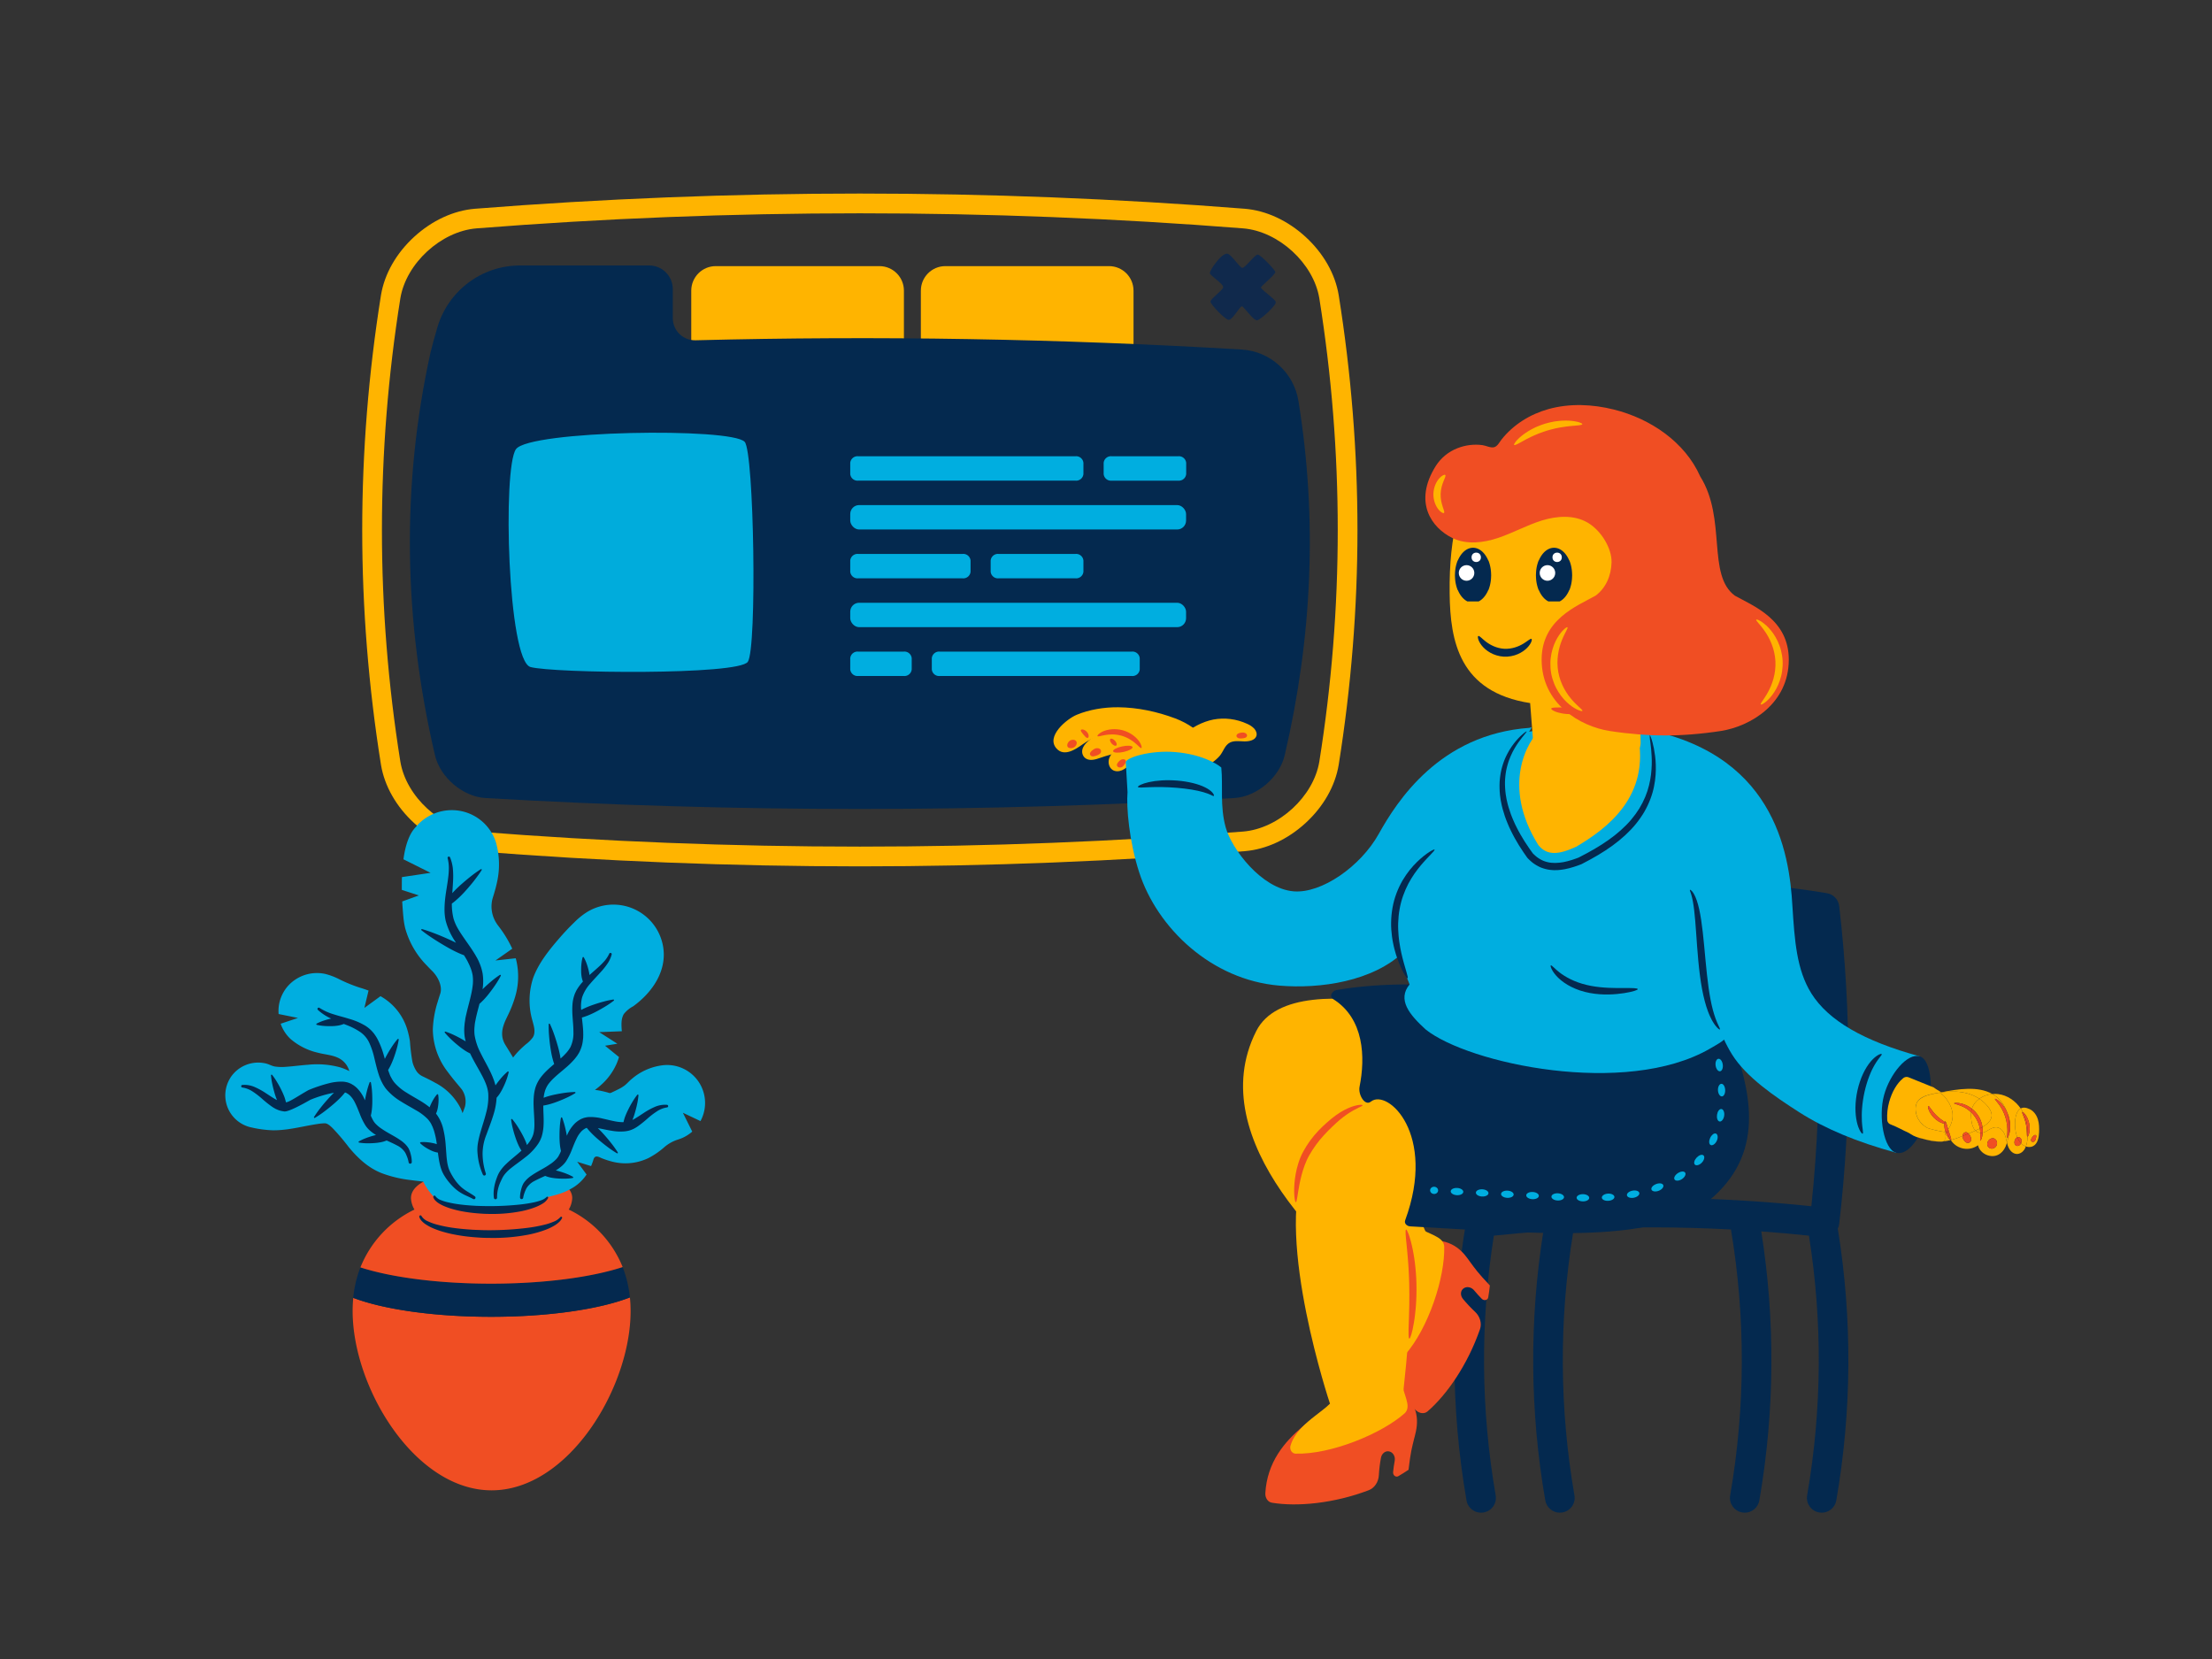 <?xml version="1.0" encoding="UTF-8"?><svg version="1.1" xmlns="http://www.w3.org/2000/svg" xmlns:xlink="http://www.w3.org/1999/xlink" viewBox="0 0 1600 1200" width="1600" height="1200" x="0px" y="0px">
              
              <rect x="0" y="0" width="1600" height="1200" fill="#333333" stroke="none"/>
              
              <!-- ITEM 0 -->
<g>
    <defs>
        
        <clipPath id="clip-path-id-viewbox-item-0">
            <rect x="0.0" y="0.0" width="2027.86" height="1367.038"/>
        </clipPath>
    </defs>
    <g transform="translate(262.0 140.0) rotate(0.0 360.0 243.0) scale(0.355 0.356)">
        <g clip-path="url(#clip-path-id-viewbox-item-0)" transform="translate(-0.0 -0.0)">

<g>
	<path style="fill:#FFB400;" d="M1103.745,324.18H670.441V197.354c0-27.56,22.341-49.901,49.901-49.901h333.502   c27.56,0,49.901,22.341,49.901,49.901V324.18z"/>
	<path style="fill:#FFB400;" d="M1571.569,324.18h-433.304V197.354c0-27.56,22.341-49.901,49.901-49.901h333.502   c27.56,0,49.901,22.341,49.901,49.901V324.18z"/>
	<path style="fill:#FFB400;" d="M1013.93,1367.038c-260.234,0-524.133-10.392-784.365-30.888   c-43.389-3.599-87.227-23.792-123.521-56.868c-36.56-33.316-60.632-75.396-67.782-118.49l-0.018-0.108   C12.867,1002.379,0,841.837,0,683.519s12.867-318.86,38.243-477.166l0.018-0.108c7.15-43.093,31.223-85.173,67.782-118.489   c36.294-33.074,80.132-53.268,123.438-56.861C489.797,10.392,753.695,0,1013.93,0s524.134,10.392,784.366,30.888   c43.39,3.6,87.228,23.794,123.521,56.87c36.558,33.315,60.63,75.395,67.782,118.487l0.018,0.109   c25.376,158.305,38.243,318.847,38.243,477.166s-12.867,318.86-38.243,477.166l-0.018,0.108   c-7.149,43.093-31.222,85.174-67.782,118.491c-36.295,33.074-80.132,53.267-123.438,56.861l-0.084,0.006   C1538.063,1356.646,1274.164,1367.038,1013.93,1367.038z M77.729,1154.296c11.807,70.975,82.801,135.991,155.059,141.985   c259.118,20.408,520.146,30.615,781.12,30.615c261.006,0,522.007-10.207,781.199-30.618   c72.242-6.016,143.213-71.011,155.021-141.966c50.069-312.385,50.074-629.168,0.005-941.554   c-11.802-70.979-82.802-136.005-155.061-142c-259.118-20.408-520.146-30.615-781.12-30.615   c-261.038,0-522.024,10.205-781.247,30.621c-72.174,5.99-143.169,71.005-154.976,141.978   C27.66,525.128,27.66,841.911,77.729,1154.296z"/>
	<path style="fill:#04294f;" d="M1907.564,421.264c-9.388-57.607-57.585-100.891-115.85-104.348   c-370.847-22.004-741.695-28.247-1112.542-18.775c-25.409,0.649-46.356-19.767-46.356-45.184v-58.726   c0-26.563-21.533-48.096-48.096-48.096H321.364c-77.853,0-146.325,51.339-168.306,126.025   c-5.152,17.506-9.993,34.936-13.943,50.872c-59.848,271.631-54.858,544.374,9.108,818.18   c10.833,45.578,57.181,84.217,102.391,86.953c508.877,29.632,1017.754,29.632,1526.632,0   c45.211-2.735,91.557-41.376,102.391-86.953C1935.895,900.396,1946.534,660.402,1907.564,421.264z"/>
	<g>
		<g id="Layer_23cNQLXmVay5v6Su_4zXIV_1_-i0">
			<g id="cross_shape_2_copy_33cNQLXmVay5v6Su_4zXIV_1_-i0">
				<path style="fill:#10294C;" d="M1763.375,122.279c-12.298-2.741-37.131,34.597-36.284,39.663      c0.847,5.067,28.721,21.97,27.036,28.724c-1.685,6.754-26.161,23.626-25.736,29.115s28.729,35.48,36.751,36.751      c8.022,1.271,23.203-28.272,27.425-27.425c4.222,0.847,24.083,30.833,31.68,28.305c7.598-2.529,38.822-30.374,37.13-37.13      c-1.693-6.756-32.101-26.194-29.993-29.993c2.109-3.798,29.537-26.158,29.112-30.802s-29.573-34.636-35.484-35.484      c-5.911-0.848-26.581,28.27-32.07,27C1787.455,149.735,1770.975,123.972,1763.375,122.279z"/>
			</g>
		</g>
	</g>
</g>

        </g>
    </g>
</g>

<!-- ITEM 1 -->
<g>
    <defs>
        
        <clipPath id="clip-path-id-viewbox-item-1">
            <rect x="0.0" y="0.0" width="435.08" height="698.568"/>
        </clipPath>
    </defs>
    <g transform="translate(1337.0 638.0) rotate(0.0 -142.5 228.0) scale(-0.655 0.653)">
        <g clip-path="url(#clip-path-id-viewbox-item-1)" transform="translate(-0.0 -0.0)">

<path style="fill:#04294F;" d="M421.738,374.035c-1.234-7.16-7.045-12.645-14.264-13.466c-24.423-2.776-48.914-5.007-73.445-6.707  c10.813-108.749,9.929-218.716-2.668-327.264c-0.838-7.223-6.347-13.025-13.517-14.235c-97.595-16.484-196.566-16.484-294.161,0  c-7.17,1.21-12.679,7.012-13.517,14.235c-13.555,116.818-13.555,235.281,0,352.099c0.218,1.876,0.759,3.633,1.539,5.241  c-16.12,99.955-15.57,201.185,1.651,301.054c1.372,7.958,8.281,13.573,16.091,13.573c0.922,0,1.858-0.078,2.798-0.241  c8.898-1.534,14.867-9.99,13.332-18.888c-16.458-95.444-17.126-192.179-2.004-287.727c17.519-1.858,35.071-3.429,52.645-4.724  c-15.62,98.966-14.919,199.152,2.127,298.006c1.372,7.958,8.281,13.573,16.091,13.573c0.922,0,1.858-0.078,2.798-0.241  c8.898-1.534,14.867-9.99,13.332-18.888c-16.851-97.725-17.136-196.803-0.88-294.575c56.965-3.032,114.104-3.106,171.078-0.235  c0.865,1.586,1.987,3.02,3.318,4.241c15.588,96.472,15.072,194.179-1.549,290.569c-1.535,8.898,4.435,17.354,13.332,18.888  c0.94,0.163,1.874,0.241,2.798,0.241c7.809,0,14.719-5.615,16.091-13.573c17.054-98.904,17.748-199.142,2.103-298.157  c18.249,1.321,36.474,2.945,54.663,4.874c15.121,95.548,14.454,192.283-2.004,287.727c-1.535,8.898,4.435,17.354,13.332,18.888  c8.89,1.543,17.355-4.433,18.888-13.332C439.527,581.824,439.527,477.204,421.738,374.035z M40.905,359.117  c-6.842-65.023-9.403-130.516-7.682-195.892c91.694,5.69,183.387,5.69,275.081,0c1.657,62.962-0.654,126.033-6.939,188.688  C214.532,347.59,127.332,349.993,40.905,359.117z"/>

        </g>
    </g>
</g>

<!-- ITEM 2 -->
<g>
    <defs>
        
        <clipPath id="clip-path-id-viewbox-item-2">
            <rect x="0.0" y="0.0" width="938.12" height="1017.334"/>
        </clipPath>
    </defs>
    <g transform="translate(762.0 315.0) rotate(0.0 356.5 386.5) scale(0.76 0.76)">
        <g clip-path="url(#clip-path-id-viewbox-item-2)" transform="translate(-0.0 -0.0)">

<g id="Слой_1-i2">
</g>
<g id="Слой_4-i2">
	<g>
		<path fill="#04294F" d="M541.36,295.215c0.232-0.05,0.674,1.032,1.308,3.152c0.298,1.063,0.72,2.372,1.049,3.953    c0.334,1.58,0.722,3.407,1.106,5.476c0.628,4.154,1.369,9.278,1.461,15.296c0.141,6.007-0.188,12.91-1.588,20.418    c-0.182,0.936-0.336,1.891-0.55,2.845c-0.231,0.95-0.465,1.912-0.701,2.883c-0.426,1.958-1.106,3.892-1.686,5.901    c-1.357,3.948-2.884,8.043-4.935,12.063c-3.961,8.108-9.495,16.119-16.31,23.58c-6.819,7.468-14.952,14.315-23.877,20.552    c-2.23,1.563-4.516,3.081-6.839,4.575c-1.159,0.752-2.341,1.472-3.518,2.213l-1.782,1.085l-0.895,0.542    c-0.34,0.19-0.459,0.313-1.168,0.671c-1.424,0.614-2.649,1.188-4.02,1.736c-1.364,0.507-2.691,1.094-4.104,1.528l-2.1,0.696    c-0.704,0.225-1.433,0.401-2.151,0.603c-1.426,0.426-2.92,0.704-4.405,1.012c-3.006,0.497-6.061,0.881-9.193,0.681    c-3.105-0.182-6.286-0.664-9.253-1.935c-2.956-1.229-5.715-2.999-7.943-5.233c-0.575-0.539-1.044-1.161-1.565-1.74l-0.757-0.885    l-0.65-0.944l-1.269-1.893l-1.014-1.78c-5.469-9.42-9.929-19.03-13.158-28.58c-3.148-9.572-5.088-19.07-5.598-28.074    c-0.296-4.5-0.152-8.866,0.146-13.04c0.423-4.168,1.013-8.149,1.92-11.877c0.915-3.721,1.961-7.223,3.25-10.421    c0.584-1.621,1.318-3.129,1.955-4.617c0.732-1.447,1.373-2.879,2.134-4.191c2.903-5.322,6-9.537,8.796-12.724    c5.615-6.391,9.732-8.814,9.969-8.49c0.354,0.412-3.1,3.489-7.87,10.147c-2.38,3.322-5.024,7.577-7.469,12.802    c-0.646,1.288-1.172,2.688-1.79,4.093c-0.522,1.447-1.144,2.905-1.616,4.467c-1.066,3.079-1.896,6.427-2.611,9.959    c-0.708,3.539-1.115,7.301-1.38,11.223c-0.141,3.932-0.153,8.03,0.247,12.256c0.718,8.453,2.75,17.377,5.903,26.431    c3.236,9.035,7.623,18.187,12.977,27.231l0.991,1.708l0.998,1.451l0.498,0.726l0.575,0.648c0.392,0.421,0.736,0.899,1.16,1.283    c1.636,1.617,3.589,2.832,5.724,3.724c4.316,1.743,9.501,1.773,14.657,0.835c5.156-0.976,10.314-2.827,15.056-4.982    c1.084-0.65,2.165-1.297,3.241-1.942c1.149-0.714,2.293-1.424,3.434-2.132c2.265-1.436,4.489-2.889,6.654-4.379    c8.665-5.947,16.5-12.382,23.078-19.335c6.572-6.948,11.933-14.346,15.867-21.855c2.037-3.722,3.584-7.522,4.996-11.2    c0.606-1.874,1.322-3.676,1.791-5.511c0.26-0.911,0.517-1.812,0.77-2.702c0.24-0.895,0.42-1.794,0.631-2.675    c1.626-7.066,2.281-13.653,2.503-19.454c0.272-5.81-0.064-10.836-0.275-14.953c-0.176-2.058-0.333-3.886-0.468-5.47    c-0.113-1.592-0.316-2.926-0.393-4.02C541.117,296.443,541.128,295.265,541.36,295.215z"/>
		<path fill="#F04E23" d="M154.396,347.622c-0.912,0.745-3.18-0.103-5.066-1.895c-1.886-1.792-2.676-3.848-1.764-4.593    c0.912-0.745,3.18,0.103,5.066,1.895C154.518,344.82,155.308,346.877,154.396,347.622z"/>
		<g>
			<path fill-rule="evenodd" clip-rule="evenodd" fill="#FFB400" d="M61.821,285.444c-12.956-3.01-24.318,1.629-34.07,8.498     c-6.256,4.407-17.397,12.262-24.822,4.012c-10.473-11.638,9.772-28.244,19.305-32.18c11.956-4.936,26.013-7.241,39.47-7.112     c18.335,0.175,36.825,4.103,54.073,10.564c11.87,4.447,23.942,12.305,30.964,22.865c2.278,3.425,3.48,7.537,2.457,11.247     c-2.123,7.703-10.834,5.639-16.001,10.104c-2.242,1.938-2.908,4.992-4.994,7.066c-3.624,3.605-10.106,3.172-15.68,2.475     c-5.883-0.736-15.21-1.383-19.899-5.412c-3.257-2.799-2.592-7.919-4.361-11.616c-4.735-9.732-14.127-17.218-25.414-20.256     C62.507,285.609,62.163,285.524,61.821,285.444z"/>
			<path fill-rule="evenodd" clip-rule="evenodd" fill="#FFB400" d="M152.199,270.349c10.707-2.036,22.107-0.582,32.205,4.107     c2.59,1.091,4.909,2.675,6.786,4.635c1.771,2.022,2.728,4.742,1.893,7.073c-1.39,3.884-6.794,5.082-11.436,4.976     c-4.642-0.106-9.651-0.894-13.596,1.079c-5.041,2.52-6.274,8.439-9.711,12.573c-3.807,4.579-11.852,10.417-18.054,12.021     c-4.287,1.109-10.555-0.123-14.895-1.57c-12.901-4.299-7.378-21.993-1.494-29.483     C129.76,278.298,142.355,272.254,152.199,270.349z"/>
			<path fill-rule="evenodd" clip-rule="evenodd" fill="#FFB400" d="M32.353,291.49c-2.265,2.162-4.287,4.676-4.898,7.648     c-0.611,2.972,0.486,6.473,3.355,8.293c4.054,2.571,9.36,0.901,13.756-0.644c12.583-4.419,25.951-7.087,39.661-7.915     c4.424-0.266,9.895-1.029,10.947-4.845c0.963-3.493-2.69-6.863-6.258-8.836C70.97,275.268,45.76,278.689,32.353,291.49z"/>
			<path fill-rule="evenodd" clip-rule="evenodd" fill="#FFB400" d="M60.978,297.718c-3.135,2.568-6.343,5.323-7.808,9.155     c-1.465,3.832-0.579,9.049,3.073,11.425c2.651,1.725,6.06,1.536,8.798,0.389c2.738-1.148,4.983-3.124,7.32-4.913     c6.882-5.304,15.043-9.158,23.938-11.305c5.448-1.293,12.851-3.087,11.899-10.297c-0.691-5.232-6.357-10.794-11.437-11.764     C84.116,277.994,69.445,290.783,60.978,297.718z"/>
			<path fill="#F04E23" d="M83.634,297.487c-0.268,0.049-0.554-0.025-0.765-0.198c-0.409-0.276-0.792-0.583-1.145-0.916     c-0.45-0.407-0.965-0.907-1.57-1.468c-0.6-0.562-1.28-1.19-2.055-1.848c-0.766-0.665-1.642-1.347-2.59-2.05     c-1.017-0.73-2.073-1.414-3.165-2.048c-2.459-1.43-5.114-2.546-7.883-3.316c-1.43-0.376-2.881-0.661-4.344-0.852     c-1.377-0.176-2.761-0.268-4.14-0.274c-1.264-0.005-2.523,0.05-3.772,0.166c-1.176,0.127-2.279,0.271-3.278,0.457     c-1.004,0.175-1.91,0.373-2.714,0.554c-0.807,0.178-1.507,0.348-2.102,0.472c-0.474,0.109-0.961,0.179-1.455,0.211     c-0.374,0.005-0.635-0.063-0.76-0.216c-0.125-0.153-0.107-0.385,0.051-0.69c0.231-0.413,0.533-0.789,0.897-1.113     c0.543-0.51,1.143-0.97,1.789-1.375c0.852-0.543,1.758-1.018,2.708-1.422c1.157-0.495,2.363-0.903,3.605-1.221     c1.44-0.358,2.918-0.604,4.42-0.736c1.672-0.147,3.366-0.15,5.059-0.008c3.674,0.291,7.287,1.271,10.6,2.877     c1.531,0.733,2.988,1.591,4.354,2.563c1.226,0.872,2.374,1.831,3.431,2.867c0.908,0.901,1.738,1.862,2.482,2.873     c0.612,0.827,1.15,1.694,1.607,2.592c0.351,0.675,0.632,1.374,0.839,2.088c0.148,0.463,0.217,0.939,0.205,1.412     C83.922,297.21,83.819,297.418,83.634,297.487z"/>
			<path fill="#F04E23" d="M75.242,296.508c0.489,1.432-3.247,3.513-8.345,4.648c-5.098,1.135-9.628,0.894-10.117-0.539     c-0.489-1.432,3.247-3.513,8.346-4.648C70.224,294.834,74.753,295.076,75.242,296.508z"/>
			<path fill="#F04E23" d="M32.398,287.879c-0.751-0.064-1.448-0.433-1.89-1.001c-0.726-0.729-1.407-1.493-2.039-2.287     c-0.665-0.773-1.283-1.577-1.849-2.408c-0.464-0.724-0.755-1.389-0.502-1.887c0.243-0.482,1.066-0.685,2.223-0.389     c0.661,0.18,1.289,0.461,1.855,0.83c0.332,0.214,0.646,0.452,0.937,0.71c0.633,0.551,1.162,1.189,1.564,1.888     c0.19,0.323,0.351,0.658,0.481,1.002c0.226,0.586,0.336,1.197,0.327,1.805C33.47,287.201,32.995,287.824,32.398,287.879z"/>
			<path fill="#F04E23" d="M59.7,295.112c-0.969,0.63-2.963-0.293-4.452-2.063s-1.911-3.714-0.942-4.344     c0.969-0.63,2.962,0.294,4.452,2.063C60.247,292.537,60.669,294.482,59.7,295.112z"/>
			<path fill="#F04E23" d="M16.757,289.908L16.757,289.908c1.516-0.543,3.532-0.438,4.644,0.738     c1.057,1.118,0.908,2.779,0.224,4.022c-0.763,1.474-2.258,2.515-4.061,2.826C10.885,298.409,12.639,291.384,16.757,289.908z"/>
			<path fill="#F04E23" d="M39.891,297.858L39.891,297.858c1.785-0.638,4.291-0.154,5.154,1.472     c0.573,1.369,0.175,2.862-1.003,3.767c-1.171,0.864-2.543,1.493-4.031,1.849c-1.159,0.356-2.448,0.71-3.628,0.272     c-0.953-0.368-1.621-1.178-1.72-2.087C34.485,301.197,38.149,298.481,39.891,297.858z"/>
			<path fill="#F04E23" d="M64.107,308.727L64.107,308.727c1.278-0.73,3.236-1.007,4.263,0.1c0.515,0.627,0.685,1.416,0.459,2.13     c-0.23,0.702-0.586,1.36-1.053,1.949c-0.573,0.934-1.33,1.762-2.236,2.447c-1.679,1.118-4.807,0.823-5.123-1.498     C60.165,312.001,62.592,309.593,64.107,308.727z"/>
			<path fill="#F04E23" d="M181.337,282.814L181.337,282.814c1.539,0.268,3.053,1.499,2.933,2.876     c-0.151,0.915-0.808,1.674-1.751,2.024c-0.932,0.335-1.93,0.524-2.952,0.561c-1.044,0.152-2.123,0.117-3.177-0.102     c-1.074-0.24-1.931-1.012-2.193-1.974C173.687,283.312,179.077,282.42,181.337,282.814z"/>
		</g>
		<path fill="#00AEE0" d="M159.724,315.984c-5.047-4.325-19.999-12.656-43.729-14.658c-23.741-2.003-46.794,5.217-47.166,9.632    l1.666,28.419c-1.219,14.308,1.496,46.686,11.046,76.261c17.129,53.049,68.649,102.484,133.368,107.944    c38.92,3.284,89.237-3.965,118.635-32.283c16.78-16.15,16.744-5.725,29.393-25.758c-2.456-16.342-4.869-44.429-7.124-53.618    c-5.34-21.76,114.811-142.869,97.261-133.683c-85.635,6.189-126.205,69.985-143.516,101.018    c-17.311,31.033-54.549,56.827-80.993,54.595c-30.708-2.591-59.077-40.495-64.678-61.007    C158.284,352.334,161.5,334.134,159.724,315.984z"/>
		<g>
			<g>
				<path fill-rule="evenodd" clip-rule="evenodd" fill="#F04E23" d="M356.678,766.163c-26.962,2.163-37.825,58.294-38.848,61.508      c13.848,10.833-16.25,59.46,27.216,100.161c3.23,3.024,7.956,3.595,10.946,1.024c18.378-15.8,38.276-44.568,49.957-78.287      c1.93-5.572,0.027-12.168-4.77-16.616c-4.059-3.799-7.87-7.854-11.412-12.139c-2.436-2.919-2.627-7.018-0.231-9.419      c2.887-2.892,7.903-2.273,10.741,1.136c2.576,3.095,5.013,5.774,7.339,8.112c2.186,2.197,5.694,1.399,6.173-1.396      c0.638-3.728,1.153-7.482,1.544-11.262c-11.998-12.758-13.819-15.695-18.848-22.482      C391.454,779.717,382.128,764.121,356.678,766.163z"/>
				<path fill-rule="evenodd" clip-rule="evenodd" fill="#FFB400" d="M347.784,753.47c8.018,6.87,23.386,8.278,24.121,18.268      c0.887,29.351-15.013,78.079-37.308,103.266c-2.31,2.609-6.784,1.996-8.935-1.238c-14.084-21.18-4.458-51.291-10.236-64.269      L347.784,753.47z"/>
			</g>
			<path fill-rule="evenodd" clip-rule="evenodd" fill="#FFB400" d="M438.793,572.315c0,0-209.078-77.966-245.793-5.476     C140.021,671.443,268.714,785.5,317.83,821.033c31.737-2.835,39.023-18.66,36.696-62.45     c-24.623-55.184-25.254-69.329-65.865-105.086c38.066-21.66,106.074,11.756,155.504,31.483     C517.54,704.855,438.793,572.315,438.793,572.315z"/>
		</g>
		<g>
			<path fill-rule="evenodd" clip-rule="evenodd" fill="#F04E23" d="M333.945,911.045c-17.886-18.22-65.569,1.274-65.569,1.274     c0.567,17.573-63.358,34.899-66.719,94.352c-0.25,4.418,2.343,8.41,6.233,9.056c23.908,3.971,58.743,0.793,92.107-11.866     c5.514-2.092,9.354-7.781,9.691-14.315c0.313-5.551,0.98-11.075,1.997-16.541c0.678-3.741,3.7-6.516,7.079-6.216     c4.071,0.361,6.812,4.607,6.015,8.971c-0.723,3.961-1.216,7.549-1.519,10.833c-0.284,3.086,2.578,5.267,5.029,3.841     c3.27-1.901,6.481-3.913,9.632-6.037c2.097-17.387,3.182-20.668,5.166-28.88S351.831,929.265,333.945,911.045z"/>
			<path fill-rule="evenodd" clip-rule="evenodd" fill="#FFB400" d="M332.116,901.222c-0.131,10.558,9.415,22.368,2.221,29.339     c-21.953,19.501-70.313,39.43-103.936,38.473c-3.484-0.099-5.882-3.926-4.779-7.65c7.222-24.389,41.84-35.485,42.753-49.065     L332.116,901.222z"/>
		</g>
		<path fill-rule="evenodd" clip-rule="evenodd" fill="#FFB400" d="M553.242,749.824c-52.598,5.635-212.889-10.311-218.559-3.625    c5.818,60.517,5.908,94.935-1.537,162.052c-12.192,28.887-69.983,13.211-69.983,13.211s-52.176-156.077-24.245-225.043    c41.362-102.128,221.63-91.492,268.653-74.665C554.593,638.58,599.636,744.853,553.242,749.824z"/>
		<path fill-rule="evenodd" clip-rule="evenodd" fill="#04294F" d="M644.199,569.837c18.77,51.972,33.908,109.179-15.698,154.388    c-51.628,47.052-163.527,35.273-288.957,28.491c-3.17-0.171-5.919-2.734-4.825-5.715c30.293-82.498-16.889-125.647-32.622-113.018    c-5.705,4.579-12.277-6.629-10.766-14.18c5.576-27.864,4.474-64.921-25.202-83.436c-3.921-2.446-1.165-7.814,3.388-8.602    c90.643-15.687,205.922,8.217,205.922,8.217L644.199,569.837z"/>
		<path fill-rule="evenodd" clip-rule="evenodd" fill="#00AEE0" d="M338.945,522.432c-24.511-58.404-6.953-62.515-1.939-93.823    c4.521-34.432,54.19-92.03,61.962-130.233c24.278-7.274,44.897-23.268,134.577-21.73c64.923,2.223,78.334,27.458,100.707,35.389    c46.485,92.022,41.925,227.798,9.947,257.802c-7.5,7.037-9.136,7.812-19.455,13.771c-80.275,46.354-229.86,14.218-270.456-18.25    C338.845,551.322,326.98,536.985,338.945,522.432z"/>
		<path fill="#04294F" d="M556.111,526.902c0.061,0.468-1.139,1.082-3.377,1.765c-2.238,0.682-5.518,1.423-9.629,2.067    c-4.112,0.637-9.063,1.177-14.625,1.277c-2.779,0.059-5.71,0.003-8.75-0.227c-3.039-0.219-6.19-0.59-9.388-1.204    c-3.203-0.613-6.316-1.392-9.242-2.383c-2.924-1.001-5.695-2.12-8.239-3.405c-2.536-1.296-4.888-2.651-6.953-4.14    c-2.093-1.438-3.891-3-5.468-4.472c-0.755-0.781-1.482-1.507-2.127-2.236c-0.624-0.753-1.217-1.451-1.733-2.134    c-0.495-0.705-0.945-1.364-1.347-1.973c-0.387-0.623-0.693-1.226-0.975-1.756c-0.579-1.05-0.844-1.977-1.005-2.601    c-0.147-0.636-0.121-1.021,0.083-1.143c0.204-0.122,0.575,0.025,1.086,0.401c0.527,0.366,1.124,1.01,1.984,1.75    c0.407,0.381,0.859,0.804,1.354,1.268c0.516,0.441,1.063,0.925,1.639,1.447c0.603,0.494,1.248,1.022,1.931,1.582    c0.703,0.528,1.446,1.085,2.227,1.671c1.616,1.099,3.381,2.287,5.396,3.383c1.98,1.143,4.204,2.185,6.565,3.209    c2.37,1.014,4.934,1.907,7.619,2.736c2.693,0.82,5.528,1.481,8.47,2.045c2.949,0.567,5.87,0.958,8.708,1.251    c2.838,0.304,5.599,0.488,8.242,0.602c5.285,0.246,10.097,0.221,14.16,0.211c4.064-0.017,7.383-0.017,9.699,0.12    C554.735,526.147,556.05,526.429,556.111,526.902z"/>
		<path fill="#04294F" d="M152.632,343.029c-0.186,0.147-0.543,0.097-1.021-0.098c-0.455-0.213-1.128-0.501-1.915-0.896    c-0.408-0.18-0.861-0.381-1.357-0.601c-0.52-0.19-1.036-0.439-1.641-0.649c-1.195-0.434-2.552-0.916-4.116-1.345    c-1.546-0.454-3.277-0.878-5.148-1.29c-1.873-0.412-3.897-0.787-6.038-1.148c-4.288-0.694-9.052-1.294-14.084-1.695    c-10.066-0.834-19.237-0.828-25.859-0.574c-1.661,0.07-3.164,0.133-4.483,0.188c-1.324,0.063-2.472,0.108-3.42,0.132    c-0.957-0.003-1.699,0.009-2.238-0.084c-0.536-0.085-0.854-0.238-0.922-0.465c-0.068-0.227,0.119-0.519,0.546-0.868    c0.428-0.341,1.091-0.778,1.989-1.184c0.894-0.433,2.015-0.873,3.34-1.308c1.325-0.427,2.854-0.855,4.559-1.229    c6.82-1.535,16.476-2.333,27.051-1.456c5.287,0.421,10.299,1.25,14.8,2.342c2.249,0.561,4.371,1.178,6.331,1.873    c1.96,0.695,3.761,1.438,5.363,2.249c1.607,0.78,3.009,1.657,4.185,2.499c0.592,0.411,1.108,0.88,1.583,1.275    c0.466,0.423,0.861,0.859,1.21,1.235c0.665,0.822,1.112,1.499,1.286,2.066C152.824,342.542,152.818,342.882,152.632,343.029z"/>
		<g>
			<path fill="#00AEE0" d="M801.99,682.624l22.33-91.774c-53.214-14.512-86.911-34.098-103.016-59.879     c-14.101-22.573-15.919-50.626-18.024-83.11c-2.885-51.569-17.657-148.325-148.016-169.622l21.563,67.751     c35.831,31.385,38.198,67.908,41.195,114.147c2.42,37.333,3.593,90.179,27.84,128.993c13.361,21.388,40.116,39.757,63.998,55.01     C734.429,659.83,764.565,672.418,801.99,682.624z"/>
			<path fill="#04294F" d="M824.32,590.85c-11.848-3.231-28.315,16.823-33.837,37.071c-5.522,20.247-0.341,51.472,11.507,54.703     c11.848,3.231,24.412-16.11,29.934-36.357C837.446,626.019,836.167,594.081,824.32,590.85z"/>
			<g>
				<path fill="#FFB400" d="M922.633,643.982c0.565,0.308,1.422,1.097,2.371,2.37c0.815,1.114,1.511,2.31,2.076,3.569      c1.398,3.101,2.101,6.47,2.062,9.871c-0.014,1.38-0.173,2.755-0.474,4.102c-0.448,1.923-1.066,3.112-1.495,3.391      c-0.084,1.313-0.213,2.622-0.393,3.921c-0.168,1.875-0.602,3.71-1.283,5.453c2.215,0.757,4.654,0.783,6.731-0.252      c4.493-2.239,5.6-8.075,5.817-13.09c0.181-4.181,0.112-8.443-1.133-12.439c-1.244-3.996-3.804-7.736-7.549-9.604      c-3.796-1.893-6.666-1.912-8.805-0.746c0.533,0.779,1.043,1.573,1.507,2.392C922.264,643.27,922.447,643.627,922.633,643.982z       M930.706,669.263c0.501-1.164,1.29-2.182,2.293-2.958c0.312-0.266,0.681-0.456,1.079-0.555c0.405-0.096,0.831,0.029,1.12,0.329      c0.636,0.749-0.319,3.509-0.641,4.323c-0.286,0.817-0.901,1.477-1.697,1.819c-0.821,0.323-1.756,0.035-2.254-0.694      C930.289,670.797,930.326,669.961,930.706,669.263z"/>
				<path fill="#FFB400" d="M825.672,668.945c1.18,0.324,2.388,0.627,3.603,0.909c-0.677-0.198-1.356-0.4-2.053-0.625      C826.684,669.141,826.17,669.046,825.672,668.945z"/>
				<path fill="#FFB400" d="M841.894,671.999c2.421,0.215,3.971,0.134,4.949-0.169C845.186,671.986,843.543,672.045,841.894,671.999      z"/>
				<path fill="#FFB400" d="M825.672,668.945c-1.704-0.468-3.345-0.977-4.869-1.519C822.191,668.063,823.784,668.56,825.672,668.945      z"/>
				<path fill="#FFB400" d="M829.275,669.853c0.424,0.124,0.842,0.238,1.258,0.351c-0.013-0.025-0.026-0.051-0.039-0.076      C830.087,670.04,829.682,669.947,829.275,669.853z"/>
				<path fill="#FFB400" d="M844.929,625.13c-0.562,0.066-1.126,0.138-1.69,0.216c0.048,0.03,0.097,0.06,0.146,0.091      C843.896,625.335,844.411,625.232,844.929,625.13z"/>
				<path fill="#FFB400" d="M833.352,670.712c-0.946-0.178-1.902-0.375-2.857-0.584c0.013,0.025,0.026,0.051,0.039,0.076      c4.011,1.09,7.712,1.691,11.36,1.794C839.779,671.811,837.008,671.402,833.352,670.712z"/>
				<path fill="#FFB400" d="M851.894,668.709c-1.06-1.541-1.912-3.2-2.566-4.931c-2.506,3.299,0.896,7.002-2.486,8.051      c2.275-0.215,4.586-0.623,6.987-1.223C853.368,670.425,852.671,669.77,851.894,668.709z"/>
				<path fill="#FFB400" d="M813.937,610.871c-1.268-0.529-2.68-0.509-3.924,0.011c-0.287,0.12-0.568,0.258-0.833,0.432      c-0.302,0.229-0.603,0.475-0.902,0.726c-5.389,4.514-10.239,12.499-12.895,22.237c-1.581,5.611-2.206,11.449-1.851,17.268      c0.049,0.718,0.269,1.396,0.613,2c0.435,0.765,1.079,1.401,1.877,1.826c7.796,3.025,13.048,6.269,16.826,7.788      c1.939,0.779,4.355,2.986,7.955,4.266c1.524,0.542,3.165,1.051,4.869,1.519c0.498,0.101,1.011,0.197,1.55,0.284      c0.697,0.225,1.376,0.427,2.053,0.625c0.406,0.094,0.812,0.187,1.219,0.276c0.956,0.209,1.911,0.405,2.857,0.584      c3.656,0.689,6.427,1.099,8.542,1.286c1.649,0.047,3.293-0.012,4.949-0.169c3.382-1.05-0.02-4.752,2.486-8.051      c-0.11-0.293-0.215-0.587-0.313-0.884c-4.804-0.303-16.021-3.163-17.216-3.828c-5.916-3.292-10.38-8.941-11.125-15.791      c-0.51-4.683,0.455-7.964,2.412-10.352c2.108-2.573,5.378-4.099,9.266-5.158c3.364-1.12,8.946-2.116,12.699-2.634      c-2.386-1.495-4.93-2.793-7.182-4.592L813.937,610.871z"/>
				<path fill="#FFB400" d="M836.297,626.853c2.265-0.442,4.638-0.927,7.088-1.416c-0.048-0.031-0.097-0.061-0.146-0.091      c-3.753,0.518-7.523,1.298-10.887,2.418C833.612,627.421,834.928,627.12,836.297,626.853z"/>
				<path fill="#FFB400" d="M906.508,641.29c0.387,0.846,0.727,1.707,1.032,2.579c1.73,3.784,2.748,7.868,2.983,12.047      c0.065,1.217,0.057,2.437-0.024,3.653c-0.044,0.57-0.059,1.121-0.134,1.647c-0.083,0.523-0.162,1.025-0.238,1.505      c-0.367,1.996-0.865,3.514-1.311,4.506c-0.299,1.998-0.718,4.016-1.31,5.957c0.294,1.182,0.623,2.353,1.064,3.488      c1.365,3.514,4.224,6.88,7.986,7.129c2.979,0.197,5.811-1.674,7.475-4.153c0.573-0.956,1.063-1.956,1.466-2.988      c-1.096-0.374-2.138-0.924-3.053-1.619c-0.549-0.417-1.047-0.886-1.519-1.38c-0.403,0.86-1.023,1.601-1.799,2.04      c-0.93,0.585-2.099,0.639-3.08,0.144c-0.961-0.716-1.513-1.857-1.478-3.055c-0.092-1.774,1.046-4.203,2.749-4.873      c-0.197-0.471-0.383-0.946-0.553-1.424c-2.354-6.638-2.968-22.278,3.794-25.964c-4.975-7.278-12.819-12.703-21.548-13.736      c-1.806-0.214-3.625-0.227-5.417-0.065C898.878,629.748,903.348,634.392,906.508,641.29z"/>
				<path fill="#FFB400" d="M916.765,666.493c0.17,0.478,0.356,0.953,0.553,1.424c0.744-0.293,1.595-0.253,2.5,0.331      c1.824,1.178,1.97,3.57,1.108,5.412c0.472,0.494,0.97,0.963,1.519,1.38c0.915,0.695,1.957,1.245,3.053,1.619      c0.681-1.743,1.115-3.578,1.283-5.453c0.18-1.299,0.309-2.608,0.393-3.921c-0.083,0.054-0.162,0.086-0.228,0.069      c-0.904-0.233-0.056-5.618-1.439-11.953c-1.268-6.359-4.201-10.954-3.465-11.53c0.108-0.084,0.318-0.038,0.592,0.111      c-0.186-0.355-0.369-0.712-0.567-1.061c-0.464-0.819-0.974-1.613-1.507-2.392C913.798,644.215,914.412,659.854,916.765,666.493z      "/>
				<path fill="#FFB400" d="M897.725,658.436c-4.957-0.517-8.781,4.154-13.342,5.13c-0.009,0.139-0.005,0.278-0.016,0.417      c-0.402,4.712-1.863,7.306-2.214,7.173c-0.485-0.136,0.142-2.875-0.056-7.214c-0.002-0.082-0.013-0.162-0.016-0.243      c-0.269-0.026-0.537-0.05-0.813-0.109c-1.528-0.328-2.748-1.048-3.748-2.009c-2.129,0.967-4.344,1.895-6.561,2.803      c1.478,1.517,2.723,4.086,2.481,5.932c-0.141,1.313-1.023,2.429-2.268,2.869c-0.984,0.244-2.025,0.05-2.856-0.531      c-0.818-0.581-1.495-1.339-1.98-2.218c-0.717-1.103-1.113-2.383-1.142-3.698l0,0c-3.93,1.627-7.483,2.865-10.847,3.739      c-0.031,0.061-0.071,0.11-0.122,0.142c-0.044,0.026-0.097,0.038-0.155,0.039c0.144,0.221,0.286,0.444,0.44,0.659      c5.864,8.188,17.255,10.072,25.443,4.209c1.755,8.185,12.453,12.941,19.706,8.761c4.079-2.351,6.448-6.506,7.849-11.104      c-0.617-2.478-1.064-5.01-1.958-7.401C904.228,662.251,901.476,658.828,897.725,658.436z M895.822,677.856      c-0.327,0.229-0.68,0.421-1.051,0.571c-2.264,0.921-4.846-0.168-5.767-2.432c-0.318-0.781-0.406-1.637-0.253-2.467      c0.61-3.851,5.616-6.671,8.362-3.011C898.783,672.9,898.205,676.186,895.822,677.856z"/>
				<path fill="#FFB400" d="M858.784,624.497c7.822,0.248,15.794,2.448,22.381,6.757c3.515-2.544,7.884-4.117,12.429-4.527      c-13.599-7.771-32.604-4.768-48.665-1.598C850.086,624.52,855.081,624.38,858.784,624.497z"/>
				<path fill="#FFB400" d="M832.352,627.764c-3.888,1.059-7.158,2.585-9.266,5.158c0.402-0.346,0.804-0.687,1.203-1.017      C826.373,630.175,829.183,628.819,832.352,627.764z"/>
				<path fill="#FFB400" d="M848.458,629.706c8.732,10.773,9.531,20.508,3.153,30.77c0.109,0.357,0.221,0.718,0.337,1.085      c1.368,4.44,2.838,8.061,2.398,8.917c3.364-0.875,6.917-2.112,10.847-3.739l0,0v0c0.05-2.456,2.524-4.72,4.885-3.122      c0.298,0.201,0.592,0.472,0.88,0.768c2.218-0.908,4.433-1.836,6.561-2.803c-3.623-3.483-4.158-10.331-4.249-14.968      c-0.016-0.835,0.021-1.649,0.108-2.442c-2.662-2.572-5.834-4.659-9.416-6.062c-4.013-1.661-6.802-2.002-6.766-2.504      c-0.005-0.376,2.931-0.868,7.499,0.355c2.671,0.736,5.209,1.889,7.521,3.416c0.653,0.424,1.282,0.878,1.891,1.353      c1.241-3.892,3.777-7.103,7.055-9.475c-6.588-4.309-14.559-6.51-22.381-6.757c-3.703-0.117-8.698,0.023-13.854,0.633      c-0.518,0.102-1.033,0.204-1.544,0.307C845.252,626.617,847.016,627.927,848.458,629.706z"/>
				<path fill="#FFB400" d="M820.674,643.274c0.746,6.85,5.21,12.499,11.125,15.791c1.195,0.665,12.412,3.526,17.216,3.828      c-0.764-2.303-1.176-4.722-1.186-7.176c0.006-0.245,0.019-0.474,0.036-0.692c-0.556-0.105-1.207-0.275-1.95-0.537      c-1.297-0.471-2.541-1.077-3.712-1.808c-2.888-1.797-5.349-4.203-7.211-7.049c-0.757-1.154-1.391-2.384-1.891-3.67      c-0.835-2.205-0.892-3.693-0.496-3.833c0.881-0.31,3.177,4.634,7.854,9.125c2.897,2.884,5.95,4.815,7.741,6.073      c0.13-0.315,0.286-0.495,0.456-0.506c0.841-0.039,1.652,3.4,2.956,7.656c6.378-10.262,5.578-19.996-3.153-30.77      c-1.442-1.779-3.206-3.089-5.073-4.269c-2.449,0.489-4.823,0.975-7.088,1.416c-1.369,0.267-2.685,0.568-3.945,0.911      c-3.169,1.055-5.978,2.411-8.063,4.141c-0.398,0.331-0.8,0.671-1.203,1.017C821.129,635.31,820.165,638.592,820.674,643.274z"/>
				<path fill="#FFB400" d="M882.081,663.699c-0.048-1.395-0.194-2.77-0.439-4.117c-1.316,0.688-2.698,1.352-4.121,1.999      c0.999,0.961,2.22,1.68,3.748,2.009C881.544,663.65,881.812,663.673,882.081,663.699z"/>
				<path fill="#FFB400" d="M890.388,640.117c5.583,8.031,1.328,13.576-6.223,18.063c0.257,1.782,0.33,3.587,0.218,5.387      c4.56-0.976,8.385-5.648,13.342-5.13c3.75,0.392,6.502,3.814,7.823,7.346c0.894,2.391,1.341,4.923,1.958,7.401      c0.591-1.941,1.01-3.959,1.31-5.957c-0.41,0.91-0.776,1.378-0.953,1.319c-0.473-0.14-0.088-2.431,0.005-6.054      c0.008-0.452,0.015-0.925,0.023-1.42c0.007-0.492-0.041-1.006-0.055-1.535c-0.007-1.059-0.155-2.183-0.261-3.363      c-0.61-5.117-2.18-10.073-4.627-14.608c-0.592-1.026-1.118-2.031-1.723-2.9c-0.293-0.44-0.55-0.889-0.839-1.287      c-0.291-0.399-0.57-0.781-0.836-1.147c-2.161-2.909-3.796-4.561-3.489-4.948c0.232-0.313,2.426,0.735,5.205,3.459      c0.338,0.349,0.692,0.713,1.062,1.094c0.363,0.387,0.692,0.828,1.057,1.269c0.766,0.948,1.475,1.941,2.123,2.973      c0.761,1.222,1.438,2.488,2.033,3.79c-0.305-0.872-0.645-1.733-1.032-2.579c-3.16-6.898-7.63-11.542-12.914-14.562      c-4.545,0.41-8.914,1.983-12.429,4.527C884.725,633.583,887.887,636.518,890.388,640.117z"/>
				<path fill="#FFB400" d="M873.38,644.172c-0.087,0.792-0.125,1.607-0.108,2.442c0.091,4.637,0.626,11.485,4.249,14.968      c1.424-0.647,2.805-1.311,4.121-1.999C880.564,653.655,877.635,648.284,873.38,644.172z"/>
				<path fill="#FFB400" d="M883.711,655.75c0.194,0.803,0.337,1.614,0.455,2.43c7.551-4.486,11.806-10.032,6.223-18.063      c-2.501-3.598-5.664-6.533-9.224-8.862c-3.278,2.372-5.814,5.583-7.055,9.475C878.915,644.477,882.32,649.768,883.711,655.75z"/>
				<path fill="#F04E23" d="M910.365,661.215c0.075-0.526,0.089-1.076,0.134-1.647c0.081-1.216,0.089-2.436,0.024-3.653      c-0.235-4.179-1.253-8.263-2.983-12.047c2.376,6.786,2.368,14.297,1.528,21.488c-0.072,0.619-0.159,1.243-0.252,1.87      c0.446-0.991,0.944-2.51,1.311-4.506C910.203,662.24,910.282,661.738,910.365,661.215z"/>
				<path fill="#F04E23" d="M907.54,643.868c-0.595-1.301-1.271-2.568-2.033-3.79c-0.648-1.032-1.357-2.025-2.123-2.973      c-0.365-0.441-0.694-0.883-1.057-1.269c-0.37-0.381-0.723-0.745-1.062-1.094c-2.779-2.725-4.973-3.772-5.205-3.459      c-0.307,0.387,1.328,2.039,3.489,4.948c0.267,0.366,0.545,0.748,0.836,1.147c0.289,0.398,0.545,0.847,0.839,1.287      c0.604,0.87,1.13,1.874,1.723,2.9c2.447,4.535,4.017,9.491,4.627,14.608c0.106,1.18,0.254,2.304,0.261,3.363      c0.014,0.529,0.062,1.043,0.055,1.535c-0.008,0.494-0.016,0.967-0.023,1.42c-0.092,3.623-0.478,5.914-0.005,6.054      c0.177,0.059,0.543-0.409,0.953-1.319c0.094-0.626,0.18-1.251,0.252-1.87C909.908,658.165,909.916,650.655,907.54,643.868z"/>
				<path fill="#F04E23" d="M882.081,663.699c0.003,0.082,0.013,0.162,0.016,0.243c0.199,4.339-0.429,7.078,0.056,7.214      c0.351,0.133,1.812-2.461,2.214-7.173c0.011-0.139,0.008-0.278,0.016-0.417C883.639,663.726,882.873,663.776,882.081,663.699z"/>
				<path fill="#F04E23" d="M872.218,639.377c-2.312-1.527-4.85-2.68-7.521-3.416c-4.569-1.223-7.504-0.73-7.499-0.355      c-0.036,0.503,2.752,0.843,6.766,2.504c3.583,1.402,6.754,3.489,9.416,6.062c0.132-1.199,0.38-2.348,0.729-3.443      C873.5,640.254,872.871,639.8,872.218,639.377z"/>
				<path fill="#F04E23" d="M882.081,663.699c0.792,0.077,1.558,0.026,2.303-0.133c0.112-1.801,0.039-3.605-0.218-5.387      c-0.807,0.479-1.65,0.947-2.524,1.404C881.886,660.93,882.033,662.305,882.081,663.699z"/>
				<path fill="#F04E23" d="M881.642,659.583c0.874-0.457,1.717-0.924,2.524-1.404c-0.117-0.815-0.261-1.627-0.455-2.43      c-1.391-5.981-4.796-11.273-9.602-15.02c-0.349,1.095-0.597,2.244-0.729,3.443C877.635,648.284,880.564,653.655,881.642,659.583      z"/>
				<path fill="#F04E23" d="M853.83,670.607c0.089,0.035,0.169,0.053,0.239,0.052c-0.021-0.032-0.043-0.063-0.064-0.096      C853.947,670.578,853.889,670.592,853.83,670.607z"/>
				<path fill="#F04E23" d="M851.182,662.429c0.03,0.319-0.429,0.465-1.216,0.487c-0.208,0.287-0.417,0.574-0.636,0.861      c0,0-0.001,0.001-0.001,0.001c0.654,1.731,1.506,3.39,2.566,4.931c0.776,1.06,1.474,1.716,1.936,1.897      c0.059-0.015,0.117-0.029,0.176-0.044C852.432,668.118,851.458,665.332,851.182,662.429z"/>
				<path fill="#F04E23" d="M849.015,662.894c0.099,0.297,0.203,0.592,0.313,0.884c0,0,0.001-0.001,0.001-0.001      c0.219-0.288,0.428-0.575,0.636-0.861C849.687,662.923,849.371,662.916,849.015,662.894z"/>
				<path fill="#F04E23" d="M854.347,670.478c-0.114,0.03-0.227,0.056-0.341,0.085c0.021,0.032,0.043,0.064,0.064,0.096      c0.059-0.001,0.111-0.012,0.155-0.039C854.276,670.588,854.315,670.539,854.347,670.478z"/>
				<path fill="#F04E23" d="M851.182,662.429c0.276,2.903,1.251,5.689,2.824,8.134c0.114-0.029,0.227-0.055,0.341-0.085      c0.44-0.856-1.03-4.477-2.398-8.917c-0.116-0.367-0.228-0.728-0.337-1.085c-0.503,0.81-1.053,1.623-1.645,2.439      C850.753,662.894,851.212,662.748,851.182,662.429z"/>
				<path fill="#F04E23" d="M848.655,652.82c-0.17,0.011-0.325,0.191-0.456,0.506c1.049,0.737,1.667,1.244,1.56,1.572      c-0.087,0.265-0.786,0.337-1.894,0.128c-0.017,0.218-0.03,0.447-0.036,0.692c0.01,2.454,0.422,4.872,1.186,7.176      c0.356,0.022,0.672,0.029,0.95,0.022c0.592-0.817,1.142-1.63,1.645-2.439C850.307,656.219,849.496,652.781,848.655,652.82z"/>
				<path fill="#F04E23" d="M840.459,647.253c-4.677-4.491-6.973-9.435-7.854-9.125c-0.396,0.14-0.339,1.628,0.496,3.833      c0.501,1.286,1.135,2.516,1.891,3.67c1.862,2.847,4.323,5.253,7.211,7.049c1.171,0.731,2.415,1.336,3.712,1.808      c0.743,0.262,1.394,0.433,1.95,0.537c0.059-0.743,0.177-1.322,0.333-1.7C846.409,652.068,843.356,650.137,840.459,647.253z"/>
				<path fill="#F04E23" d="M849.76,654.898c0.107-0.328-0.511-0.835-1.56-1.572c-0.156,0.378-0.275,0.957-0.333,1.7      C848.973,655.235,849.672,655.163,849.76,654.898z"/>
				<path fill="#F04E23" d="M914.569,672.789c-0.035,1.199,0.516,2.339,1.478,3.055c0.981,0.495,2.149,0.44,3.08-0.144      c0.775-0.439,1.396-1.18,1.799-2.04c-1.559-1.63-2.727-3.632-3.607-5.743C915.616,668.586,914.477,671.015,914.569,672.789z"/>
				<path fill="#F04E23" d="M919.818,668.248c-0.905-0.584-1.755-0.624-2.5-0.331c0.88,2.111,2.048,4.113,3.607,5.743      C921.787,671.819,921.642,669.426,919.818,668.248z"/>
				<path fill="#F04E23" d="M888.751,673.528c-0.152,0.83-0.064,1.685,0.253,2.467c0.921,2.264,3.503,3.353,5.767,2.432      c0.371-0.15,0.723-0.341,1.051-0.571c2.383-1.67,2.961-4.956,1.291-7.339C894.367,666.857,889.361,669.677,888.751,673.528z"/>
				<path fill="#F04E23" d="M868.315,672.655c0.831,0.581,1.872,0.775,2.856,0.531c1.245-0.44,2.128-1.556,2.268-2.869      c0.242-1.845-1.002-4.415-2.481-5.932c-1.943,0.795-3.885,1.576-5.766,2.354c0.029,1.315,0.425,2.596,1.142,3.698      C866.82,671.316,867.497,672.074,868.315,672.655z"/>
				<path fill="#F04E23" d="M870.078,663.617c-2.361-1.598-4.836,0.666-4.885,3.122v0c1.88-0.778,3.823-1.559,5.766-2.354      C870.67,664.088,870.376,663.818,870.078,663.617z"/>
				<path fill="#F04E23" d="M928.668,663.894c0.301-1.347,0.46-2.722,0.474-4.102c0.04-3.401-0.664-6.77-2.062-9.871      c-0.565-1.259-1.261-2.455-2.076-3.569c-0.949-1.273-1.807-2.062-2.371-2.37c3.714,7.089,5.052,15.274,4.54,23.303      C927.602,667.006,928.22,665.818,928.668,663.894z"/>
				<path fill="#F04E23" d="M922.633,643.982c-0.274-0.149-0.484-0.195-0.592-0.111c-0.735,0.576,2.197,5.171,3.465,11.53      c1.383,6.335,0.535,11.72,1.439,11.953c0.066,0.017,0.145-0.015,0.228-0.069C927.686,659.256,926.348,651.071,922.633,643.982z"/>
				<path fill="#F04E23" d="M932.86,672.22c0.795-0.342,1.411-1.002,1.697-1.819c0.323-0.814,1.278-3.573,0.641-4.323      c-0.289-0.3-0.715-0.425-1.12-0.329c-0.398,0.099-0.767,0.29-1.079,0.555c-1.003,0.776-1.792,1.794-2.293,2.958      c-0.381,0.699-0.418,1.534-0.1,2.263C931.104,672.255,932.039,672.543,932.86,672.22z"/>
			</g>
		</g>
		<path fill="#04294F" d="M567.608,285.296c0.23-0.057,0.711,1.024,1.418,3.151c0.333,1.068,0.809,2.378,1.183,3.972    c0.381,1.592,0.836,3.43,1.271,5.518c0.736,4.195,1.625,9.374,1.778,15.485c0.203,6.095-0.13,13.121-1.705,20.73    c-1.516,7.614-4.498,15.731-9.026,23.71c-2.308,3.963-5.008,7.87-8.065,11.665c-3.051,3.803-6.538,7.41-10.285,10.893    c-7.509,6.966-16.261,13.203-25.719,18.83c-4.728,2.822-9.633,5.502-14.657,8.09l-0.943,0.488l-0.378,0.196    c-0.167,0.072-0.309,0.118-0.404,0.156l-0.508,0.191l-2.039,0.764c-1.349,0.533-2.762,0.958-4.157,1.424    c-1.386,0.488-2.85,0.824-4.28,1.239c-1.444,0.386-2.936,0.673-4.413,0.999l-2.262,0.358c-0.75,0.129-1.504,0.235-2.273,0.288    l-2.29,0.205c-0.77,0.031-1.543,0.033-2.313,0.048l-1.154,0.016l-1.162-0.072c-0.774-0.057-1.547-0.082-2.318-0.172    c-1.542-0.231-3.083-0.427-4.59-0.856c-1.525-0.322-2.98-0.913-4.437-1.437c-1.411-0.646-2.833-1.264-4.13-2.083    c-1.359-0.727-2.542-1.677-3.782-2.54c-1.126-0.981-2.331-1.889-3.333-2.958l-0.78-0.777l-0.389-0.388l-0.27-0.27    c-0.125-0.104-0.221-0.268-0.302-0.378l-1.223-1.753c-0.781-1.12-1.558-2.234-2.331-3.344c-1.537-2.225-2.938-4.52-4.386-6.741    c-1.356-2.287-2.716-4.539-3.98-6.814c-1.202-2.314-2.5-4.537-3.554-6.863c-0.549-1.15-1.095-2.293-1.637-3.428    c-0.512-1.151-0.986-2.312-1.474-3.456c-1.015-2.27-1.795-4.611-2.644-6.88c-1.52-4.607-2.857-9.144-3.653-13.657    c-0.111-0.561-0.221-1.119-0.331-1.675c-0.081-0.562-0.162-1.122-0.242-1.679c-0.151-1.116-0.33-2.216-0.45-3.315    c-0.184-2.207-0.408-4.366-0.415-6.501c-0.107-2.128,0.028-4.22,0.086-6.261c0.188-2.038,0.318-4.033,0.652-5.962    c0.243-1.938,0.691-3.797,1.065-5.613c0.485-1.793,0.912-3.549,1.499-5.206c0.511-1.68,1.177-3.252,1.769-4.791    c0.686-1.501,1.293-2.979,2.028-4.335c2.787-5.505,5.946-9.782,8.735-13.04c2.8-3.26,5.261-5.505,7.001-6.926    c1.742-1.423,2.782-2.015,2.932-1.851c0.17,0.186-0.556,1.119-1.955,2.832c-1.397,1.711-3.487,4.195-5.868,7.588    c-2.373,3.39-5.066,7.691-7.372,13.037c-0.616,1.317-1.104,2.743-1.67,4.183c-0.473,1.476-1.021,2.975-1.418,4.569    c-0.473,1.571-0.788,3.231-1.167,4.917c-0.268,1.71-0.614,3.449-0.762,5.262c-0.24,1.8-0.282,3.663-0.389,5.558    c0.022,1.902-0.041,3.843,0.13,5.823c0.07,1.981,0.351,3.992,0.582,6.04c0.144,1.022,0.345,2.047,0.516,3.084    c0.089,0.518,0.179,1.038,0.269,1.561c0.118,0.518,0.237,1.039,0.356,1.562c0.857,4.2,2.231,8.446,3.761,12.766    c0.856,2.133,1.633,4.328,2.646,6.472c0.485,1.08,0.973,2.166,1.464,3.26c0.538,1.075,1.079,2.156,1.623,3.245    c1.04,2.198,2.328,4.317,3.508,6.514c1.247,2.166,2.588,4.315,3.918,6.498c1.429,2.128,2.8,4.321,4.311,6.459    c0.76,1.066,1.523,2.138,2.29,3.214l1.103,1.549l1.101,1.077c0.857,0.912,1.856,1.625,2.788,2.443    c1.016,0.679,1.979,1.466,3.067,2.024c1.039,0.658,2.17,1.123,3.284,1.639c1.161,0.394,2.298,0.875,3.522,1.116    c4.808,1.263,10.122,0.998,15.428,0.061c1.327-0.299,2.656-0.548,3.972-0.899c1.313-0.383,2.633-0.675,3.928-1.131    c1.297-0.432,2.6-0.815,3.875-1.316l1.917-0.711l0.479-0.177c0.166-0.065,0.002,0.01,0.177-0.077l0.926-0.475    c4.942-2.519,9.741-5.104,14.349-7.801c9.218-5.379,17.664-11.25,24.887-17.721c3.604-3.236,6.958-6.568,9.896-10.068    c2.944-3.493,5.557-7.078,7.814-10.714c4.422-7.321,7.469-14.781,9.189-21.888c1.777-7.097,2.436-13.759,2.599-19.623    c0.214-5.876-0.266-10.956-0.582-15.115c-0.238-2.077-0.449-3.922-0.632-5.521c-0.157-1.608-0.415-2.951-0.528-4.056    C567.408,286.546,567.378,285.354,567.608,285.296z"/>
		<path fill="#04294F" d="M337.023,516.601c-0.429,0.196-1.617-1.371-3.388-4.417c-0.821-1.551-1.861-3.441-2.875-5.725    c-0.506-1.142-1.063-2.36-1.603-3.673c-0.513-1.326-1.055-2.727-1.624-4.198c-0.503-1.499-1.031-3.069-1.58-4.705    c-0.472-1.662-1.006-3.383-1.462-5.192c-0.428-1.817-0.927-3.686-1.274-5.652c-0.185-0.98-0.395-1.971-0.561-2.985    c-0.15-1.017-0.302-2.048-0.457-3.092c-0.529-4.187-0.926-8.628-0.845-13.256c0.057-4.623,0.463-9.422,1.334-14.27    c0.858-4.85,2.162-9.508,3.813-13.85c1.64-4.348,3.598-8.387,5.715-12.076c2.168-3.661,4.476-6.974,6.81-9.924    c2.373-2.917,4.708-5.519,6.999-7.723c1.135-1.112,2.227-2.156,3.318-3.079c1.072-0.942,2.085-1.824,3.087-2.585    c1.955-1.577,3.736-2.803,5.21-3.77c1.47-0.973,2.702-1.6,3.552-2c0.86-0.388,1.377-0.498,1.52-0.309s-0.096,0.669-0.674,1.405    c-0.569,0.747-1.519,1.702-2.697,2.967c-1.183,1.259-2.665,2.744-4.308,4.531c-0.848,0.867-1.702,1.841-2.614,2.864    c-0.931,1.004-1.859,2.113-2.829,3.275c-1.961,2.307-3.957,4.945-5.996,7.828c-1.999,2.913-3.976,6.116-5.842,9.591    c-1.814,3.502-3.5,7.279-4.925,11.307c-1.438,4.024-2.589,8.307-3.378,12.771c-0.801,4.462-1.223,8.885-1.365,13.177    c-0.167,4.293,0.077,8.454,0.405,12.41c0.1,0.989,0.199,1.966,0.297,2.93c0.11,0.963,0.262,1.91,0.385,2.846    c0.225,1.876,0.593,3.679,0.881,5.435c0.316,1.751,0.704,3.43,1.022,5.057c0.383,1.616,0.751,3.167,1.102,4.647    c0.391,1.475,0.763,2.881,1.114,4.21c0.378,1.327,0.735,2.578,1.068,3.748c0.648,2.352,1.311,4.35,1.741,6.032    C337.093,514.464,337.457,516.403,337.023,516.601z"/>
		<path fill-rule="evenodd" clip-rule="evenodd" fill="#FFB400" d="M464.038,279.385c-12.861,10.723-38.037,53.799-2.534,110.48    c8.429,10.468,19.923,8.936,36.014,1.532c28.863-17.106,71.262-47.745,58.473-107.739    C541.962,236.418,476.899,268.661,464.038,279.385z"/>
		<path fill="#04294F" d="M634.252,565.358c-0.182,0.151-0.648-0.087-1.384-0.701c-0.368-0.307-0.803-0.708-1.302-1.2    c-0.506-0.489-0.964-1.134-1.532-1.839c-0.556-0.712-1.181-1.51-1.731-2.451c-0.556-0.936-1.251-1.929-1.809-3.07    c-0.563-1.137-1.237-2.341-1.799-3.666c-0.547-1.327-1.208-2.719-1.731-4.221c-1.11-2.991-2.194-6.315-3.122-9.924    c-0.981-3.603-1.792-7.488-2.578-11.584c-0.743-4.099-1.432-8.413-2.002-12.888c-0.597-4.476-1.08-9.112-1.537-13.857    c-0.886-9.489-1.481-18.516-2.067-26.684c-0.28-4.089-0.585-7.954-0.878-11.57c-0.317-3.606-0.627-6.961-1.003-9.994    c-0.179-1.52-0.359-2.964-0.575-4.315c-0.178-1.367-0.415-2.626-0.628-3.812c-0.426-2.37-0.915-4.363-1.369-5.978    c-0.095-0.416-0.209-0.793-0.34-1.133c-0.117-0.352-0.226-0.682-0.327-0.988c-0.102-0.307-0.177-0.608-0.271-0.865    c-0.104-0.247-0.196-0.477-0.273-0.688c-0.309-0.844-0.399-1.386-0.215-1.536c0.184-0.149,0.638,0.101,1.367,0.767    c0.182,0.166,0.381,0.359,0.596,0.577c0.202,0.224,0.381,0.489,0.593,0.773c0.388,0.577,0.939,1.234,1.33,2.044    c0.892,1.592,1.806,3.626,2.622,6.04c0.409,1.206,0.835,2.504,1.19,3.889c0.396,1.384,0.748,2.854,1.088,4.4    c0.701,3.093,1.301,6.493,1.873,10.146c0.546,3.651,1.069,7.557,1.525,11.659c0.938,8.209,1.725,17.215,2.604,26.626    c0.453,4.702,0.882,9.289,1.379,13.696c0.471,4.414,1.012,8.646,1.566,12.668c0.595,4.01,1.176,7.82,1.884,11.334    c0.657,3.532,1.427,6.771,2.193,9.709c0.353,1.483,0.827,2.834,1.191,4.156c0.377,1.316,0.852,2.498,1.22,3.648    c0.364,1.154,0.848,2.146,1.204,3.119c0.35,0.978,0.766,1.813,1.117,2.585c0.363,0.763,0.625,1.494,0.93,2.07    c0.3,0.582,0.541,1.09,0.72,1.518C634.326,564.673,634.434,565.207,634.252,565.358z"/>
		<path fill="#04294F" d="M770.135,664.5c-0.217,0.095-0.536-0.079-0.952-0.513c-0.408-0.436-0.954-1.121-1.465-2.086    c-0.56-0.952-1.093-2.174-1.663-3.625c-0.243-0.737-0.502-1.524-0.777-2.36c-0.231-0.845-0.463-1.745-0.693-2.694    c-0.402-1.903-0.773-4.009-0.986-6.282c-0.251-2.274-0.323-4.709-0.32-7.271c0.053-2.557,0.176-5.245,0.52-8.005    c0.324-2.762,0.782-5.608,1.44-8.482c0.643-2.878,1.414-5.657,2.32-8.292c0.884-2.642,1.897-5.141,2.992-7.467    c1.066-2.337,2.29-4.472,3.482-6.431c1.253-1.933,2.485-3.691,3.78-5.183c0.62-0.761,1.268-1.445,1.894-2.077    c0.603-0.648,1.251-1.197,1.838-1.716c0.575-0.529,1.186-0.952,1.728-1.35c0.535-0.405,1.064-0.728,1.555-0.995    c0.952-0.566,1.773-0.876,2.365-1.015c0.588-0.144,0.95-0.117,1.079,0.081c0.129,0.199,0.021,0.56-0.285,1.053    c-0.311,0.488-0.818,1.105-1.431,1.922c-0.319,0.391-0.669,0.823-1.024,1.325c-0.361,0.494-0.779,0.992-1.169,1.59    c-0.4,0.586-0.853,1.179-1.27,1.868c-0.437,0.669-0.896,1.373-1.334,2.149c-0.925,1.509-1.813,3.25-2.746,5.117    c-0.879,1.904-1.815,3.935-2.642,6.155c-0.854,2.203-1.667,4.554-2.402,7.03c-0.757,2.467-1.428,5.06-2.024,7.736    c-0.613,2.673-1.083,5.312-1.473,7.868c-0.409,2.556-0.649,5.037-0.868,7.402c-0.168,2.365-0.31,4.621-0.313,6.727    c-0.041,2.111,0.033,4.069,0.106,5.865c0.062,0.895,0.12,1.748,0.176,2.554c0.078,0.807,0.151,1.568,0.219,2.28    c0.18,1.43,0.335,2.662,0.461,3.669c0.1,1.032,0.225,1.825,0.212,2.413C770.457,664.044,770.352,664.404,770.135,664.5z"/>
		<path fill="#F04E23" d="M338.7,859.557c-0.469-0.07-0.714-1.584-0.758-4.246c-0.012-1.33,0.004-2.95,0.032-4.826    c0.056-1.87,0.12-3.998,0.191-6.351c0.044-1.173,0.091-2.402,0.14-3.682c0.036-1.28,0.074-2.611,0.113-3.989    c0.118-2.752,0.13-5.696,0.229-8.786c0.013-3.093,0.104-6.336,0.066-9.697c0.024-3.361-0.063-6.838-0.12-10.4    c-0.055-1.78-0.109-3.538-0.162-5.272c-0.078-1.732-0.155-3.439-0.231-5.116c-0.058-1.679-0.173-3.323-0.276-4.936    c-0.113-1.611-0.163-3.195-0.307-4.731c-0.24-3.078-0.445-6.008-0.72-8.743c-0.216-2.744-0.504-5.289-0.728-7.624    c-0.193-2.34-0.473-4.442-0.628-6.309c-0.151-1.868-0.306-3.476-0.393-4.801c-0.163-2.653-0.037-4.183,0.425-4.292    c0.461-0.109,1.216,1.216,2.189,3.726c0.492,1.253,1.034,2.804,1.55,4.631c0.52,1.826,1.142,3.906,1.649,6.241    c0.537,2.33,1.112,4.889,1.582,7.661c0.528,2.765,0.953,5.74,1.373,8.876c0.233,1.566,0.364,3.181,0.547,4.828    c0.172,1.647,0.347,3.33,0.453,5.048c0.117,1.717,0.257,3.464,0.342,5.24c0.066,1.776,0.134,3.579,0.202,5.403    c0.059,3.649,0.098,7.213-0.018,10.651c-0.055,3.44-0.283,6.751-0.472,9.903c-0.275,3.147-0.503,6.139-0.872,8.924    c-0.177,1.392-0.348,2.736-0.513,4.029c-0.204,1.287-0.4,2.522-0.587,3.701c-0.369,2.357-0.807,4.473-1.211,6.327    c-0.394,1.855-0.799,3.441-1.196,4.726C339.818,858.246,339.169,859.628,338.7,859.557z"/>
		<path fill="#F04E23" d="M230.694,729.738c-0.451,0.011-0.991-1.669-1.316-4.761c-0.167-1.545-0.291-3.444-0.3-5.649    c-0.035-2.207,0.071-4.718,0.275-7.495c0.474-5.542,1.476-12.151,3.729-19.299c1.128-3.563,2.602-7.284,4.592-10.934    c1.926-3.548,4.15-7.122,6.685-10.602c5.083-6.971,10.922-12.759,16.429-17.549c1.382-1.203,2.73-2.343,4.077-3.448    c1.369-1.117,2.728-2.159,4.077-3.12c2.69-1.93,5.327-3.546,7.818-4.868c2.49-1.323,4.833-2.355,6.951-3.106    c2.119-0.746,3.984-1.267,5.547-1.537c0.773-0.158,1.475-0.238,2.083-0.292c0.605-0.065,1.124-0.078,1.549-0.051    c0.847,0.039,1.303,0.175,1.349,0.407c0.045,0.233-0.32,0.552-1.037,0.942c-0.358,0.182-0.802,0.407-1.325,0.674    c-0.52,0.25-1.119,0.54-1.793,0.865c-1.346,0.631-2.955,1.474-4.783,2.491c-1.829,1.02-3.858,2.274-6.027,3.766    c-2.169,1.491-4.479,3.225-6.847,5.219c-1.188,0.992-2.386,2.052-3.594,3.169c-1.221,1.154-2.479,2.342-3.768,3.56    c-5.116,4.905-10.439,10.464-15.155,16.931c-2.355,3.236-4.465,6.534-6.354,9.827c-1.838,3.189-3.282,6.473-4.485,9.716    c-2.399,6.489-3.848,12.677-4.903,17.904c-0.496,2.622-0.933,5.007-1.257,7.116c-0.334,2.117-0.622,3.94-0.857,5.43    C231.556,728.038,231.191,729.726,230.694,729.738z"/>
		<g>
			<g>
				<path fill="#00AEE0" d="M634.407,605.107c-1.884,0.226-3.771-2.231-4.215-5.487c-0.444-3.256,0.718-6.123,2.594-6.403      s3.764,2.177,4.215,5.487S636.291,604.881,634.407,605.107z"/>
			</g>
			<g>
				<path fill="#00AEE0" d="M636.122,629.034c-1.897,0-3.55-2.621-3.689-5.854c-0.139-3.233,1.285-5.979,3.175-6.134      c1.891-0.155,3.544,2.466,3.689,5.854C639.443,626.288,638.019,629.035,636.122,629.034z"/>
			</g>
			<g>
				<path fill="#00AEE0" d="M633.88,652.885c-1.854-0.423-2.79-3.265-2.329-6.407c0.468-3.144,2.206-5.607,4.102-5.455      c1.886,0.149,3.202,3.048,2.695,6.462C637.844,650.903,635.725,653.308,633.88,652.885z"/>
			</g>
			<g>
				<path fill="#00AEE0" d="M625.373,675.224c-1.633-0.976-1.65-3.952-0.312-6.783c0.674-1.426,1.594-2.577,2.55-3.326      c0.963-0.742,2.012-1.056,2.9-0.722c0.888,0.334,1.441,1.268,1.604,2.545c0.172,1.277-0.104,2.879-0.846,4.449      C629.769,674.551,626.995,676.197,625.373,675.224z"/>
			</g>
			<g>
				<path fill="#00AEE0" d="M610.407,693.877c-1.286-1.403-0.428-4.275,1.724-6.589c2.157-2.307,4.949-3.364,6.445-2.189      c1.489,1.167,0.951,4.335-1.418,6.873C614.793,694.512,611.684,695.273,610.407,693.877z"/>
			</g>
			<g>
				<path fill="#00AEE0" d="M591.067,707.999c-0.924-1.662,0.595-4.267,3.277-5.994c2.685-1.721,5.677-2.023,6.811-0.497      c1.13,1.519-0.2,4.418-3.096,6.276C595.167,709.645,591.986,709.653,591.067,707.999z"/>
			</g>
			<g>
				<path fill="#00AEE0" d="M569.139,717.66c-0.578-1.811,1.434-4.068,4.427-5.215c2.996-1.142,5.997-0.803,6.777,0.931      c0.778,1.726-1.125,4.267-4.324,5.487C572.823,720.086,569.714,719.464,569.139,717.66z"/>
			</g>
			<g>
				<path fill="#00AEE0" d="M545.799,723.123c-0.279-1.88,2.092-3.787,5.267-4.396c3.174-0.604,6.076,0.288,6.517,2.136      c0.44,1.843-1.888,3.976-5.226,4.612C549.022,726.115,546.077,724.997,545.799,723.123z"/>
			</g>
			<g>
				<path fill="#00AEE0" d="M521.913,725.355c-0.068-1.896,2.512-3.606,5.761-3.817c3.25-0.211,6.032,1.15,6.213,3.039      c0.182,1.889-2.398,3.598-5.761,3.817C524.763,728.612,521.981,727.251,521.913,725.355z"/>
			</g>
			<g>
				<path fill="#00AEE0" d="M497.914,725.419c0.058-1.896,2.765-3.396,6.047-3.349s5.948,1.624,5.955,3.521      s-2.701,3.397-6.047,3.349C500.523,728.892,497.857,727.315,497.914,725.419z"/>
			</g>
			<g>
				<path fill="#00AEE0" d="M473.935,724.368c0.102-1.895,2.86-3.296,6.163-3.131s5.91,1.836,5.825,3.731      c-0.085,1.896-2.845,3.297-6.163,3.131C476.442,727.933,473.834,726.263,473.935,724.368z"/>
			</g>
			<g>
				<path fill="#00AEE0" d="M449.969,723.096c0.101-1.895,2.865-3.288,6.173-3.112c3.309,0.176,5.91,1.854,5.81,3.749      c-0.101,1.895-2.864,3.288-6.173,3.112C452.47,726.669,449.868,724.991,449.969,723.096z"/>
			</g>
			<g>
				<path fill="#00AEE0" d="M426.003,721.824c0.101-1.895,2.865-3.288,6.174-3.112c3.309,0.176,5.91,1.854,5.809,3.748      c-0.101,1.895-2.864,3.288-6.173,3.113S425.902,723.719,426.003,721.824z"/>
			</g>
			<g>
				<path fill="#00AEE0" d="M402.036,720.552c0.101-1.895,2.865-3.288,6.174-3.113c3.309,0.176,5.91,1.854,5.809,3.749      c-0.1,1.895-2.864,3.288-6.173,3.113C404.537,724.125,401.936,722.447,402.036,720.552z"/>
			</g>
			<g>
				<path fill="#00AEE0" d="M378.07,719.28c0.101-1.895,2.865-3.288,6.174-3.113s5.91,1.854,5.81,3.749      c-0.101,1.895-2.865,3.288-6.174,3.112C380.571,722.853,377.97,721.175,378.07,719.28z"/>
			</g>
			<g>
				<path fill="#00AEE0" d="M358.481,718.24c0.101-1.895,1.885-3.34,3.985-3.229c2.1,0.111,3.722,1.738,3.621,3.632      c-0.101,1.895-1.885,3.34-3.985,3.229S358.38,720.135,358.481,718.24z"/>
			</g>
		</g>
		<g>
			<path fill-rule="evenodd" clip-rule="evenodd" fill="#FFB400" d="M406.066,29.844c24.061-37.442,248.786-87.642,157.392,184.303     c-5.085,16.649-5.314,44.465-4.635,78.277c0.291,14.494-25.355,27.409-50.815,24.445c-23.59-2.746-51.163-10.315-51.322-23.49     l-3.016-38.702c-67.437-10.435-76.065-58.973-76.61-104.162C376.359,92.307,387.482,58.761,406.066,29.844z"/>
			<path fill="#F04E23" d="M520.436,256.231c0.146,0.451-0.348,1.081-1.38,1.836c-0.517,0.377-1.164,0.793-1.942,1.206     c-0.779,0.413-1.669,0.873-2.685,1.304c-1.017,0.428-2.129,0.902-3.361,1.316c-1.223,0.438-2.549,0.854-3.965,1.236     c-1.41,0.398-2.919,0.733-4.492,1.044c-0.792,0.137-1.597,0.277-2.414,0.418c-0.826,0.102-1.664,0.206-2.512,0.311     c-1.703,0.16-3.373,0.285-4.993,0.283c-1.617,0.043-3.184-0.06-4.666-0.154c-1.484-0.156-2.889-0.298-4.19-0.561     c-1.305-0.218-2.502-0.519-3.584-0.826c-1.086-0.281-2.041-0.658-2.873-0.984c-0.833-0.322-1.528-0.678-2.081-1.018     c-1.107-0.671-1.648-1.256-1.533-1.717c0.115-0.46,0.871-0.753,2.107-0.896c0.618-0.067,1.357-0.1,2.208-0.146     c0.85-0.042,1.798-0.012,2.847-0.05c1.046-0.011,2.181-0.001,3.397-0.039c1.212,0.008,2.506-0.069,3.859-0.091     c1.356-0.083,2.773-0.114,4.244-0.243c1.469-0.083,2.99-0.246,4.548-0.391c0.78-0.085,1.551-0.168,2.311-0.251     c0.761-0.098,1.51-0.194,2.247-0.289c1.474-0.203,2.903-0.384,4.267-0.595c1.371-0.2,2.674-0.391,3.894-0.57     c1.229-0.159,2.374-0.35,3.435-0.468c1.06-0.122,2.023-0.248,2.885-0.304c0.862-0.056,1.613-0.095,2.243-0.077     C519.517,255.549,520.29,255.779,520.436,256.231z"/>
		</g>
	</g>
</g>
<g id="Слой_3-i2">
</g>
<g id="Слой_11-i2">
</g>
<g id="Слой_12-i2">
</g>
<g id="Слой_9-i2">
</g>
<g id="Слой_8-i2">
</g>
<g id="Слой_7-i2">
</g>
<g id="Слой_6-i2">
</g>
<g id="Слой_10-i2">
</g>
<g id="Слой_5-i2">
</g>
<g id="Слой_2-i2">
</g>

        </g>
    </g>
</g>

<!-- ITEM 3 -->
<g>
    <defs>
        
        <clipPath id="clip-path-id-viewbox-item-3">
            <rect x="0.0" y="0.0" width="235.524" height="229.447"/>
        </clipPath>
    </defs>
    <g transform="translate(545.0 313.0) rotate(0.0 -88.5 86.5) scale(-0.752 0.754)">
        <g clip-path="url(#clip-path-id-viewbox-item-3)" transform="translate(-0.0 -0.0)">
<title>square_2 copy</title><g id="Layer_2-i3" data-name="Layer 2"><g id="square_2_copy-i3" data-name="square_2 copy"><path d="M8.434,8.777c12.569-13.965,207-11,220,7s8,203-14,209-200,8-209-5S-.566,18.777,8.434,8.777Z" fill="#00acdc"/></g></g>
        </g>
    </g>
</g>

<!-- ITEM 4 -->
<g>
    <defs>
        
        <clipPath id="clip-path-id-viewbox-item-4">
            <rect x="0.0" y="0.0" width="126.89" height="82.681"/>
        </clipPath>
    </defs>
    <g transform="translate(615.0 330.0) rotate(0.0 121.5 79.5) scale(1.915 1.923)">
        <g clip-path="url(#clip-path-id-viewbox-item-4)" transform="translate(-0.0 -0.0)">
<title>text</title><g id="Layer_2-i4" data-name="Layer 2"><g id="text-i4"><rect y="18.378" width="126.85" height="9.18" rx="3.36" fill="#00aee0"/><path d="M95.72,2.508v4.18A2.749,2.749,0,0,0,98.7,9.19l.023,0h25.23a2.75,2.75,0,0,0,2.94-2.5V2.508a2.751,2.751,0,0,0-2.94-2.5H98.67A2.751,2.751,0,0,0,95.72,2.508Z" fill="#00aee0"/><path d="M85.14.008H2.94A2.751,2.751,0,0,0,0,2.508v4.18a2.75,2.75,0,0,0,2.94,2.5h82.2a2.75,2.75,0,0,0,2.94-2.5V2.508A2.751,2.751,0,0,0,85.14.008Z" fill="#00aee0"/><rect y="55.118" width="126.85" height="9.18" rx="3.36" fill="#00aee0"/><path d="M23.22,80.168v-4.18a2.751,2.751,0,0,0-2.95-2.5H2.94A2.751,2.751,0,0,0,0,75.988v4.18a2.75,2.75,0,0,0,2.94,2.5H20.27A2.75,2.75,0,0,0,23.22,80.168Z" fill="#00aee0"/><path d="M33.81,82.668h72.54a2.75,2.75,0,0,0,3-2.477l0-.023v-4.18a2.75,2.75,0,0,0-2.977-2.5l-.023,0H33.81a2.75,2.75,0,0,0-3,2.478l0,.022v4.18a2.749,2.749,0,0,0,2.977,2.5Z" fill="#00aee0"/><path d="M42.45,36.748H2.94A2.751,2.751,0,0,0,0,39.248v4.18a2.75,2.75,0,0,0,2.94,2.5H42.45a2.75,2.75,0,0,0,3-2.477l0-.023v-4.18a2.75,2.75,0,0,0-2.977-2.5Z" fill="#00aee0"/><path d="M53.04,39.248v4.18a2.749,2.749,0,0,0,2.95,2.5H85.14a2.75,2.75,0,0,0,2.94-2.5v-4.18a2.751,2.751,0,0,0-2.94-2.5H55.99A2.75,2.75,0,0,0,53.04,39.248Z" fill="#00aee0"/></g></g>
        </g>
    </g>
</g>

<!-- ITEM 5 -->
<g>
    <defs>
        
        <clipPath id="clip-path-id-viewbox-item-5">
            <rect x="0.0" y="0.0" width="45.714" height="18.076"/>
        </clipPath>
    </defs>
    <g transform="translate(1069.0 460.0) rotate(0.0 19.5 7.5) scale(0.853 0.83)">
        <g clip-path="url(#clip-path-id-viewbox-item-5)" transform="translate(-0.0 -0.0)">

<g id="Слой_1-i5">
</g>
<g id="Слой_4-i5">
</g>
<g id="Слой_3-i5">
</g>
<g id="Слой_11-i5">
</g>
<g id="Слой_12-i5">
</g>
<g id="Слой_9-i5">
</g>
<g id="Слой_8-i5">
</g>
<g id="Слой_7-i5">
</g>
<g id="Слой_6-i5">
</g>
<g id="Слой_10-i5">
	<path fill="#04294F" d="M45.444,2.577c0.391,0.242,0.377,1.152-0.172,2.575c-0.543,1.423-1.702,3.312-3.591,5.289   c-1.88,1.978-4.553,3.971-7.925,5.448c-3.357,1.479-7.449,2.373-11.79,2.155c-4.337-0.268-8.304-1.614-11.475-3.459   c-3.185-1.844-5.618-4.124-7.266-6.299C1.569,6.11,0.628,4.103,0.247,2.629C-0.14,1.153-0.051,0.248,0.364,0.051   c0.92-0.439,2.772,2.044,6.351,4.856c1.776,1.415,4.024,2.874,6.678,4.052c2.647,1.182,5.719,2.019,8.958,2.226   c3.241,0.156,6.387-0.332,9.15-1.211C34.27,9.1,36.667,7.901,38.59,6.693C42.461,4.298,44.579,2.039,45.444,2.577z"/>
</g>
<g id="Слой_5-i5">
</g>
<g id="Слой_2-i5">
</g>

        </g>
    </g>
</g>

<!-- ITEM 6 -->
<g>
    <defs>
        
        <clipPath id="clip-path-id-viewbox-item-6">
            <rect x="0.0" y="0.0" width="345.9" height="314.426"/>
        </clipPath>
    </defs>
    <g transform="translate(1031.0 293.0) rotate(0.0 131.5 119.5) scale(0.76 0.76)">
        <g clip-path="url(#clip-path-id-viewbox-item-6)" transform="translate(-0.0 -0.0)">

<g id="Слой_1-i6">
</g>
<g id="Слой_4-i6">
</g>
<g id="Слой_3-i6">
</g>
<g id="Слой_11-i6">
</g>
<g id="Слой_12-i6">
	<g>
		<path fill-rule="evenodd" clip-rule="evenodd" fill="#F04E23" d="M9.932,57.946c4.91-7.696,12.149-13.625,20.663-16.921    c7.529-2.961,15.688-3.959,23.709-2.9c3.295,0.447,7.854,2.833,11.1,1.988c3.319-0.864,5.131-4.847,7.099-7.333    c11.246-14.21,27.287-24.134,44.674-28.967c20.232-5.624,41.924-4.643,62.297,0.448c34.818,8.699,67.633,30.911,82.163,63.727    c25.285,40.25,6.136,93.666,32.945,113.417c17.617,9.876,51.319,22.578,51.319,60.876c0,42.128-36.766,63.575-64.755,67.916    c-18.142,2.814-37.371,4.317-52.86,4.227c-15.489,0.091-34.718-1.413-52.86-4.227c-27.989-4.341-64.755-25.788-64.755-67.916    c0-38.298,33.702-51,51.319-60.876c9.532-7.023,14.895-18.64,15.227-31.733s-9.636-30.092-22.724-37.774    c-12.882-7.561-29.194-6.49-43.468-2.088s-27.456,11.805-41.612,16.571c-14.157,4.766-30.244,6.688-43.669,0.139    C5.947,116.862-11.729,92.457,9.932,57.946z"/>
		<path fill="#FFB400" d="M149.387,18.165c-0.065,0.47-1.098,0.812-2.867,1.032c-0.877,0.09-1.948,0.199-3.192,0.326    c-1.236,0.13-2.629,0.174-4.165,0.37c-0.765,0.073-1.566,0.148-2.402,0.228c-0.833,0.076-1.696,0.223-2.588,0.326    c-1.788,0.181-3.677,0.537-5.664,0.841c-0.993,0.157-1.999,0.401-3.032,0.594c-0.516,0.101-1.037,0.202-1.563,0.305    c-0.521,0.128-1.047,0.257-1.578,0.388c-2.135,0.467-4.3,1.117-6.531,1.735c-2.197,0.731-4.356,1.398-6.389,2.201    c-0.513,0.187-1.022,0.373-1.526,0.558c-0.494,0.208-0.983,0.414-1.468,0.618c-0.965,0.416-1.936,0.773-2.848,1.197    c-1.82,0.856-3.586,1.613-5.171,2.46c-0.799,0.412-1.596,0.771-2.331,1.172c-0.738,0.4-1.444,0.784-2.121,1.15    c-1.385,0.693-2.566,1.434-3.664,2.015c-1.104,0.588-2.054,1.095-2.832,1.509c-1.592,0.804-2.639,1.096-2.956,0.742    c-0.316-0.353,0.133-1.323,1.247-2.8c0.279-0.369,0.598-0.769,0.958-1.2c0.368-0.42,0.795-0.844,1.252-1.306    c1.027-1.056,2.116-2.051,3.261-2.978l2.01-1.608c0.707-0.55,1.488-1.054,2.281-1.605c1.573-1.126,3.368-2.142,5.256-3.226    c0.946-0.538,1.959-1,2.977-1.513c0.512-0.25,1.03-0.502,1.553-0.756c0.536-0.225,1.077-0.451,1.623-0.68    c2.17-0.957,4.499-1.735,6.886-2.523c2.421-0.676,4.788-1.329,7.123-1.745c0.581-0.115,1.156-0.228,1.727-0.34    c0.576-0.08,1.146-0.159,1.711-0.238c1.131-0.142,2.23-0.323,3.315-0.404c2.171-0.153,4.227-0.311,6.161-0.253    c0.965,0.016,1.895-0.001,2.788,0.061c0.892,0.074,1.747,0.146,2.565,0.214c1.467,0.131,2.926,0.349,4.367,0.654    c0.637,0.129,1.229,0.243,1.768,0.386c0.539,0.156,1.027,0.31,1.465,0.462C148.539,17.14,149.452,17.695,149.387,18.165z"/>
		<path fill="#FFB400" d="M17.738,102.655c-0.225,0.168-0.516,0.222-0.786,0.145c-0.45-0.096-0.879-0.273-1.267-0.521    c-1.331-0.853-2.494-1.944-3.432-3.217c-1.432-1.872-2.545-3.967-3.294-6.202c-0.456-1.329-0.793-2.695-1.009-4.083    c-0.477-3.008-0.374-6.08,0.305-9.05c0.308-1.371,0.737-2.711,1.281-4.006c0.898-2.179,2.15-4.195,3.704-5.966    c1.021-1.207,2.255-2.216,3.641-2.978c0.404-0.221,0.844-0.368,1.299-0.434c0.275-0.059,0.561,0.014,0.774,0.197    c0.177,0.218,0.253,0.5,0.209,0.778c-0.049,0.428-0.149,0.848-0.298,1.252c-0.343,0.979-0.908,2.265-1.535,3.808    c-0.726,1.76-1.331,3.568-1.81,5.411c-0.273,1.06-0.492,2.134-0.656,3.216c-0.359,2.297-0.438,4.628-0.234,6.944    c0.091,1.091,0.237,2.177,0.438,3.253c0.354,1.871,0.836,3.715,1.442,5.521c0.521,1.581,1,2.903,1.276,3.902    c0.122,0.413,0.194,0.839,0.213,1.27C18.024,102.173,17.929,102.45,17.738,102.655z"/>
		<g>
			<path fill="#FFB400" d="M319.205,284.94c-0.157-0.178-0.073-0.573,0.221-1.154c0.281-0.596,0.829-1.317,1.456-2.303     c0.32-0.486,0.684-1.014,1.088-1.58c0.382-0.581,0.797-1.212,1.243-1.89c0.879-1.354,1.844-2.908,2.804-4.672     c0.982-1.75,1.923-3.732,2.854-5.877c0.866-2.174,1.753-4.505,2.42-7.033c0.659-2.524,1.276-5.196,1.571-8.007     c0.32-2.804,0.445-5.723,0.306-8.699c-0.178-2.974-0.611-5.862-1.226-8.617c-0.59-2.764-1.487-5.355-2.41-7.795     c-0.932-2.443-2.06-4.667-3.152-6.738c-1.153-2.034-2.298-3.904-3.46-5.541c-1.141-1.653-2.266-3.096-3.283-4.349     c-0.515-0.627-0.995-1.21-1.436-1.748c-0.462-0.52-0.879-1.006-1.249-1.456c-0.728-0.914-1.35-1.573-1.692-2.135     c-0.354-0.547-0.479-0.931-0.342-1.125c0.137-0.193,0.53-0.187,1.164,0.01c0.621,0.212,1.535,0.551,2.573,1.188     c0.525,0.311,1.102,0.67,1.729,1.076c0.615,0.419,1.249,0.917,1.943,1.446c1.363,1.081,2.849,2.409,4.354,4.016     c1.526,1.591,3.038,3.484,4.54,5.613c1.441,2.165,2.901,4.555,4.124,7.234c1.214,2.677,2.36,5.571,3.135,8.7     c0.799,3.118,1.348,6.429,1.55,9.855c0.162,3.429-0.033,6.779-0.497,9.964c-0.438,3.193-1.271,6.193-2.195,8.983     c-0.932,2.794-2.131,5.325-3.334,7.631c-1.268,2.276-2.571,4.319-3.92,6.063c-1.327,1.758-2.664,3.236-3.904,4.455     c-0.633,0.599-1.212,1.162-1.778,1.644c-0.58,0.47-1.116,0.888-1.605,1.253c-0.965,0.743-1.838,1.177-2.433,1.454     C319.752,285.07,319.362,285.118,319.205,284.94z"/>
			<path fill="#FFB400" d="M149.498,291.027c-0.112,0.209-0.503,0.251-1.156,0.134c-0.643-0.134-1.591-0.357-2.7-0.86     c-0.559-0.244-1.177-0.529-1.849-0.854c-0.662-0.34-1.353-0.755-2.106-1.194c-1.486-0.903-3.125-2.038-4.818-3.446     c-1.711-1.39-3.446-3.082-5.2-5.008c-1.698-1.97-3.443-4.161-4.988-6.668c-1.536-2.506-3.032-5.236-4.187-8.245     c-1.178-2.995-2.134-6.212-2.758-9.587c-0.586-3.382-0.806-6.731-0.74-9.949c0.04-3.223,0.495-6.302,1.066-9.186     c0.579-2.888,1.455-5.548,2.364-7.985c0.977-2.415,2.017-4.604,3.14-6.501c1.099-1.908,2.242-3.541,3.323-4.904     c0.554-0.673,1.059-1.303,1.561-1.851c0.518-0.538,0.998-1.02,1.438-1.442c0.866-0.856,1.678-1.395,2.234-1.744     c0.572-0.337,0.953-0.433,1.131-0.276c0.177,0.157,0.143,0.56-0.077,1.173c-0.205,0.625-0.66,1.41-1.16,2.465     c-0.258,0.522-0.553,1.091-0.884,1.702c-0.307,0.624-0.641,1.301-0.999,2.029c-0.704,1.453-1.47,3.113-2.204,4.983     c-0.757,1.858-1.446,3.941-2.104,6.185c-0.59,2.265-1.182,4.688-1.531,7.279c-0.342,2.586-0.623,5.313-0.568,8.139     c0.03,2.822,0.267,5.734,0.773,8.67c0.545,2.929,1.332,5.742,2.284,8.399c0.928,2.67,2.139,5.13,3.356,7.437     c1.227,2.31,2.622,4.376,3.962,6.295c1.396,1.875,2.764,3.59,4.12,5.071c1.337,1.499,2.631,2.791,3.796,3.909     c0.589,0.559,1.137,1.078,1.641,1.557c0.523,0.458,0.997,0.89,1.42,1.29c0.835,0.816,1.534,1.394,1.943,1.91     C149.438,290.452,149.61,290.818,149.498,291.027z"/>
		</g>
	</g>
</g>
<g id="Слой_9-i6">
</g>
<g id="Слой_8-i6">
</g>
<g id="Слой_7-i6">
</g>
<g id="Слой_6-i6">
</g>
<g id="Слой_10-i6">
</g>
<g id="Слой_5-i6">
</g>
<g id="Слой_2-i6">
</g>

        </g>
    </g>
</g>

<!-- ITEM 7 -->
<g>
    <defs>
        <clipPath id="clip-path-id-crop-item-7">
          <g transform="scale(0.991 0.985)">
          <rect x="0.0" y="17.0" width="95.0" height="44.0"/>
          </g>
        </clipPath>
        <clipPath id="clip-path-id-viewbox-item-7">
            <rect x="0.0" y="0.0" width="95.179" height="61.04"/>
        </clipPath>
    </defs>
    <g clip-path="url(#clip-path-id-crop-item-7)" transform="translate(1048.0 374.0) rotate(0.0 48.0 31.0) scale(1.009 1.016)">
        <g clip-path="url(#clip-path-id-viewbox-item-7)" transform="translate(-0.0 -0.0)">

  
  <g>
    <path d="M30.318,41.572c0-.041-.004-.08-.004-.121,0-.041.004-.08.004-.121,0-.205-.024-.4-.028-.603-.013-.49-.031-.978-.068-1.458a27.049,27.049,0,0,0-1.856-8.348h-.118c-2.311-5.443-6.329-9.059-10.911-9.059s-8.6,3.615-10.911,9.059h-.118a27.049,27.049,0,0,0-1.856,8.348c-.037.48-.055.968-.068,1.458-.004.203-.028.398-.028.603,0,.041.004.08.004.121,0,.041-.004.08-.004.121,0,.205.024.4.028.603.013.49.031.978.068,1.459a27.052,27.052,0,0,0,1.856,8.348h.118c2.311,5.443,6.329,9.059,10.911,9.059s8.6-3.616,10.911-9.059h.118a27.052,27.052,0,0,0,1.856-8.348c.037-.48.055-.969.068-1.459C30.294,41.972,30.318,41.776,30.318,41.572Z" style="         fill: #04294f;       "/>
    <path d="M88.38,41.572c0-.041-.004-.08-.004-.121,0-.041.004-.08.004-.121,0-.205-.024-.4-.028-.603-.013-.49-.031-.978-.068-1.458a27.049,27.049,0,0,0-1.856-8.348h-.118c-2.311-5.443-6.329-9.059-10.911-9.059s-8.6,3.615-10.911,9.059h-.118a27.049,27.049,0,0,0-1.856,8.348c-.037.48-.055.968-.068,1.458-.004.203-.028.398-.028.603,0,.041.004.08.004.121,0,.041-.004.08-.004.121,0,.205.024.4.028.603.013.49.031.978.068,1.459a27.052,27.052,0,0,0,1.856,8.348h.118c2.311,5.443,6.329,9.059,10.911,9.059s8.6-3.616,10.911-9.059h.118a27.052,27.052,0,0,0,1.856-8.348c.037-.48.055-.969.068-1.459C88.356,41.972,88.38,41.776,88.38,41.572Z" style="         fill: #04294f;       "/>
    <circle cx="12.691" cy="39.798" r="5.559" style="         fill: #fff;       "/>
    <circle cx="19.623" cy="28.664" r="3.346" style="         fill: #fff;       "/>
    <circle cx="70.691" cy="39.798" r="5.559" style="         fill: #fff;       "/>
    <circle cx="77.623" cy="28.664" r="3.346" style="         fill: #fff;       "/>
    <path d="M30.318,16.757a1.038,1.038,0,0,1-.788-.104,5.535,5.535,0,0,1-.993-.685c-.371-.305-.778-.679-1.248-1.089-.465-.411-.981-.865-1.564-1.326-.573-.47-1.228-.934-1.923-1.405a21.874,21.874,0,0,0-2.31-1.299A17.391,17.391,0,0,0,18.842,9.825a16.937,16.937,0,0,0-2.901-.576,16.984,16.984,0,0,0-2.958.016,17.381,17.381,0,0,0-2.795.504A21.794,21.794,0,0,0,7.673,10.607c-.772.331-1.503.662-2.155,1.015-.66.343-1.252.69-1.787,1.006-.539.314-1.01.603-1.432.833a5.542,5.542,0,0,1-1.104.484,1.04,1.04,0,0,1-.793-.047.888.888,0,0,1-.38-.688A3.375,3.375,0,0,1,.138,11.885a7.855,7.855,0,0,1,.751-1.843A12.001,12.001,0,0,1,2.408,7.89a15.487,15.487,0,0,1,2.366-2.188,17.27,17.27,0,0,1,7.246-3.099A17.743,17.743,0,0,1,16.594,2.41,17.747,17.747,0,0,1,21.05,3.466a17.275,17.275,0,0,1,6.527,4.416,15.491,15.491,0,0,1,1.909,2.596,11.989,11.989,0,0,1,1.083,2.402,7.847,7.847,0,0,1,.389,1.951,3.379,3.379,0,0,1-.136,1.323A.888.888,0,0,1,30.318,16.757Z" style="         fill: #04294f;       "/>
    <path d="M94.699,15.318a.994.994,0,0,1-.824-.115,7.078,7.078,0,0,1-1.128-.799c-.434-.358-.92-.797-1.49-1.278-.564-.483-1.197-1.015-1.918-1.553-.71-.549-1.522-1.086-2.393-1.628a25.057,25.057,0,0,0-2.891-1.469,20.463,20.463,0,0,0-3.321-1.097A17.621,17.621,0,0,0,73.446,7.131a20.498,20.498,0,0,0-3.388.868,24.981,24.981,0,0,0-2.985,1.268c-.905.481-1.753.962-2.499,1.461-.755.488-1.424.976-2.019,1.419-.601.441-1.116.846-1.573,1.173a7.082,7.082,0,0,1-1.18.72.993.993,0,0,1-.83.058.865.865,0,0,1-.383-.727,4.128,4.128,0,0,1,.147-1.504,9.802,9.802,0,0,1,.836-2.142A14.697,14.697,0,0,1,61.256,7.18,18.699,18.699,0,0,1,63.895,4.539a20.659,20.659,0,0,1,3.638-2.345,20.37,20.37,0,0,1,4.553-1.655A19.621,19.621,0,0,1,82.539.895a20.357,20.357,0,0,1,4.429,1.961,20.677,20.677,0,0,1,3.47,2.588,18.753,18.753,0,0,1,2.453,2.815,14.711,14.711,0,0,1,1.506,2.655,9.794,9.794,0,0,1,.688,2.194,4.128,4.128,0,0,1,.044,1.51A.865.865,0,0,1,94.699,15.318Z" style="         fill: #04294f;       "/>
  </g>

        </g>
    </g>
</g>

<!-- ITEM 8 -->
<g>
    <defs>
        
        <clipPath id="clip-path-id-viewbox-item-8">
            <rect x="0.0" y="0.0" width="133.787" height="189.813"/>
        </clipPath>
    </defs>
    <g transform="translate(510.0 586.0) rotate(0.0 -173.5 246.0) scale(-2.594 2.592)">
        <g clip-path="url(#clip-path-id-viewbox-item-8)" transform="translate(-0.0 -0.0)">
<title>plant</title><g id="Layer_2-i8" data-name="Layer 2"><g id="plant-i8"><g id="_Groupe_-i8" data-name=" Groupe "><path d="M98.1,136.1a35.763,35.763,0,0,1,.178,3.681c0,21.406-17.35,50.033-38.753,50.033s-38.76-28.627-38.76-50.033a38,38,0,0,1,.193-3.8c8.322,3.256,22.552,5.409,38.72,5.409C75.653,141.388,89.733,139.3,98.1,136.1Z" fill="#f04e23"/><path d="M96.113,127.6a31.962,31.962,0,0,1,2,8.5c-8.366,3.19-22.45,5.289-38.422,5.289-16.168,0-30.4-2.153-38.72-5.409a31.756,31.756,0,0,1,2.023-8.475c8.558,2.819,21.824,4.634,36.7,4.634C74.413,132.138,87.54,130.367,96.113,127.6Z" fill="#04294f"/><path d="M81.036,111.459A30.484,30.484,0,0,1,96.106,127.6c-8.566,2.769-21.693,4.54-36.425,4.54-14.884,0-28.139-1.819-36.7-4.634a30.443,30.443,0,0,1,15.03-16.045,6.891,6.891,0,0,1-.968-3.19c0-5.165,10.062-7.977,22.483-7.977s22.483,2.812,22.483,7.977A6.857,6.857,0,0,1,81.036,111.459Z" fill="#f04e23"/></g><path d="M132.382,74.7a9.23,9.23,0,0,0-9.992-3.983c-.818.211-1.557.662-2.379.818a12.806,12.806,0,0,1-3.19.087c-2.033-.134-4.052-.429-6.082-.567a24.222,24.222,0,0,0-9.075.749,17.64,17.64,0,0,0-2.473,1.019c.061-.193.127-.386.2-.571a5.818,5.818,0,0,1,3.128-3.219c1.728-.764,3.637-.852,5.456-1.343a17.735,17.735,0,0,0,7.657-3.87,10.591,10.591,0,0,0,2.713-4.219l-4.83-1.615,5.4-1.091a10.5,10.5,0,0,0-.156-2.859,10.668,10.668,0,0,0-2.3-4.8A10.873,10.873,0,0,0,106,45.688a18.671,18.671,0,0,0-4.263,1.637,42.758,42.758,0,0,1-5.372,2.182c-.859.255-1.7.535-2.525.847L95,55.192l-4.489-3.273c-.16.09-.32.178-.48.276a15.909,15.909,0,0,0-6.969,8.952,24.838,24.838,0,0,0-.761,3.332,55.109,55.109,0,0,1-.7,5.768,8.555,8.555,0,0,1-1.2,2.692,4.342,4.342,0,0,1-1.8,1.422c-1.091.535-2.182,1.062-3.223,1.655A16.492,16.492,0,0,0,68.214,83.1a13.663,13.663,0,0,0-.589,1.455c-.236-.593-.465-1.193-.673-1.8a5.951,5.951,0,0,1,.855-4.783c.364-.462.749-.924,1.131-1.378.95-1.139,1.888-2.285,2.765-3.481a19.673,19.673,0,0,0,4.212-11.92,28.834,28.834,0,0,0-1.335-7.639c-.247-.84-.52-1.676-.786-2.509-.433-1.51.2-3.976,2.215-6.075.5-.491.99-.986,1.455-1.495a23.74,23.74,0,0,0,6.184-10.643,22.645,22.645,0,0,0,.484-3.063c0-.094.022-.185.032-.291.091-1.04.2-2.422.288-4L79.814,23.8l4.751-1.55c0-1.153,0-2.353-.033-3.568l-7.988-1.19,7.566-3.782c-.509-3.7-1.535-7.061-3.452-9.01l-.022-.018c-.251-.3-.509-.6-.789-.881A13.1,13.1,0,0,0,67.629.347a12.9,12.9,0,0,0-9.283,8.545,22.672,22.672,0,0,0-.32,11.276c.327,1.553.789,3.073,1.259,4.586h0a8.629,8.629,0,0,1-1.263,7.024.113.113,0,0,0,0,.026c-.171.225-.345.447-.512.676a33.051,33.051,0,0,0-3.743,6.184c2.1,1.488,4.692,3.292,4.692,3.292L52.8,41.337c-.058.2-.112.4-.163.611a19.749,19.749,0,0,0,.338,10.185,32.79,32.79,0,0,0,2.041,5.18l.458.964c1.113,2.364,1.684,4.656.316,7.064-.629,1.033-1.28,2.058-1.9,3.1l-.364.593A19.811,19.811,0,0,0,51.857,67.1c-.6-.618-1.244-1.2-1.9-1.764a8.939,8.939,0,0,1-1.95-1.957c-.851-1.422-.251-3.146.131-4.626a20.133,20.133,0,0,0-.24-12.044c-1.491-4-4.234-7.442-6.984-10.654-1.4-1.626-2.852-3.208-4.4-4.692a20.043,20.043,0,0,0-3.576-2.91,14.06,14.06,0,0,0-21.21,9.475C10.489,44.8,14.737,50.9,20.062,54.748a8.021,8.021,0,0,1,2.616,2.183c.814,1.422.647,3.146.542,4.769l6.3.247-5.06,3.237,3.434.557L24,68.9a18.141,18.141,0,0,0,.618,1.739,17.1,17.1,0,0,0,4.307,5.976,21.247,21.247,0,0,0,1.782,1.455c-.411.044-.818.105-1.229.178-.775.146-1.543.331-2.3.535a3.114,3.114,0,0,1-.629.171,1.666,1.666,0,0,1-.637-.226C25.4,78.493,24.9,78.257,24.4,78a10.745,10.745,0,0,1-2.066-1.241c-.655-.542-1.211-1.2-1.873-1.738a16.293,16.293,0,0,0-8.282-3.78A10.592,10.592,0,0,0,1.286,86.772l4.907-2.331L3.581,89.7c.084.072.16.145.244.214a10.816,10.816,0,0,0,3.812,2.037A10.71,10.71,0,0,1,11.424,94.1a21.918,21.918,0,0,0,4.364,2.99,14.774,14.774,0,0,0,10.425.913,22.994,22.994,0,0,0,2.612-.873c.527-.211,1.331-.728,1.88-.321.364.259.452.859.593,1.252.117.327.244.651.364.971.04.1.087.2.131.3l3.87-1.211-2.619,3.561a12.182,12.182,0,0,0,3.416,3.419,17.994,17.994,0,0,0,5.019,2.233c.728.211,1.455.4,2.183.578,0,0,.2-.1.284.073,0,0-.131.429.953.975,2.309,1.535,8.06,2.626,14.793,2.626,6.791,0,12.585-1.109,14.855-2.666.255-.222.5-.451.746-.687a1.32,1.32,0,0,0,.28-.772l.029.459a16.411,16.411,0,0,0,2.812-3.91c.054-.113.105-.23.156-.342,1.306-.179,2.619-.3,3.918-.484a33.455,33.455,0,0,0,7.66-1.87c3.783-1.477,6.693-4.216,9.239-7.307a60.355,60.355,0,0,1,4.47-5.267c.568-.546,1.4-1.357,2.183-1.353a14.9,14.9,0,0,1,2.044.2c4.19.622,8.242,1.819,12.52,1.75a30.75,30.75,0,0,0,5.787-.768,9.152,9.152,0,0,0,5.98-13.869Z" fill="#00aee0"/><path d="M75.791,108.015a2.489,2.489,0,0,1-.662,1.014,5.119,5.119,0,0,1-.891.7,11.014,11.014,0,0,1-1.95.964,18.929,18.929,0,0,1-2.026.673q-1.026.291-2.062.5a39.431,39.431,0,0,1-4.176.6c-.7.069-1.4.117-2.1.16s-1.4.051-2.1.062a42,42,0,0,1-8.388-.727,24.8,24.8,0,0,1-4.1-1.161,12.488,12.488,0,0,1-1.949-.949,4.192,4.192,0,0,1-1.608-1.582.269.269,0,0,1,.436-.306v.022a4.177,4.177,0,0,0,1.619.924,14.3,14.3,0,0,0,1.9.538,38.078,38.078,0,0,0,3.972.619,80.091,80.091,0,0,0,8.09.436q2.029,0,4.059-.08c1.35-.076,2.7-.171,4.038-.331a32.712,32.712,0,0,0,3.957-.691,12.244,12.244,0,0,0,1.87-.6,3.1,3.1,0,0,0,1.433-1.033l.018-.029a.331.331,0,0,1,.6.273Z" fill="#04294f"/><path d="M79.7,113.5a3.126,3.126,0,0,1-.778,1.244,6.16,6.16,0,0,1-1.091.88,13.215,13.215,0,0,1-2.408,1.234,23.667,23.667,0,0,1-2.525.858c-.851.244-1.709.458-2.575.629a46.924,46.924,0,0,1-5.223.768c-.873.087-1.75.145-2.626.2s-1.754.058-2.63.065a51.415,51.415,0,0,1-10.5-.9,30.631,30.631,0,0,1-5.092-1.455,14.881,14.881,0,0,1-2.415-1.2,8.209,8.209,0,0,1-1.092-.837,3.713,3.713,0,0,1-.858-1.131.269.269,0,0,1,.455-.284h0a5.033,5.033,0,0,0,1.982,1.313,16.18,16.18,0,0,0,2.372.782,40.553,40.553,0,0,0,4.976.917,86.247,86.247,0,0,0,10.184.64c.851,0,1.706,0,2.546-.036s1.7-.051,2.547-.106c1.7-.109,3.393-.254,5.074-.487a36.914,36.914,0,0,0,4.961-1,14.536,14.536,0,0,0,2.328-.866,3.81,3.81,0,0,0,1.764-1.455v-.018a.331.331,0,0,1,.611.248Z" fill="#04294f"/><path d="M51.417,106.4c-.058-.287-.131-.571-.215-.851a5.493,5.493,0,0,0-.3-.855c-.069-.149-.134-.3-.211-.451l-.269-.4-.138-.185-.156-.178-.317-.364c-.225-.215-.455-.422-.687-.619a8.2,8.2,0,0,0-.728-.534c-.964-.68-1.964-1.212-2.91-1.761a27.879,27.879,0,0,1-2.7-1.688,10,10,0,0,1-1.12-.956,4.09,4.09,0,0,1-.458-.509l-.189-.251-.175-.291a11.587,11.587,0,0,1-.666-1.379,14.149,14.149,0,0,0,.277-1.542,22.115,22.115,0,0,0,.138-2.546c0-.852-.018-1.71-.076-2.568a20.663,20.663,0,0,0-.324-2.59.175.175,0,0,0-.109-.131.183.183,0,0,0-.237.1h0a21.473,21.473,0,0,0-.771,2.491c-.211.837-.385,1.673-.531,2.514h0c-.054-.124-.1-.244-.16-.364A10.165,10.165,0,0,0,36.2,87.321a10.29,10.29,0,0,0-.819-.654l-.454-.277a2.791,2.791,0,0,0-.488-.254c-.178-.077-.364-.146-.538-.215a4.118,4.118,0,0,0-.535-.138,5.762,5.762,0,0,0-1.055-.146,13.925,13.925,0,0,0-3.67.415c-1.117.251-2.182.52-3.2.727a12.857,12.857,0,0,1-2.695.3,12.6,12.6,0,0,0-.364-1.321,19.625,19.625,0,0,0-.949-2.182q-.528-1.092-1.153-2.117A18.526,18.526,0,0,0,18.9,79.436a.192.192,0,0,0-.156-.07.183.183,0,0,0-.168.193,18.2,18.2,0,0,0,.364,2.426c.164.79.364,1.568.586,2.336a19.634,19.634,0,0,0,.727,2.138l-.364-.189c-.891-.5-1.8-1.124-2.738-1.735a20.382,20.382,0,0,0-3.03-1.677,7.158,7.158,0,0,0-3.489-.625.364.364,0,0,0,0,.727h0A7.029,7.029,0,0,1,13.493,84.1a22,22,0,0,1,2.546,1.953A32.071,32.071,0,0,0,18.7,88.194c.247.168.495.342.775.495.138.076.269.157.411.233l.454.2a6.47,6.47,0,0,0,.975.331c.328.08.641.123.964.174a13.353,13.353,0,0,0,3.659-.138c1.157-.171,2.256-.433,3.311-.633l.662-.124c-.648.615-1.255,1.27-1.848,1.935Q27.054,91.8,26.119,93a29.543,29.543,0,0,0-1.775,2.5.178.178,0,0,0,.243.248,27.785,27.785,0,0,0,2.547-1.714c.811-.607,1.6-1.236,2.367-1.891A28.6,28.6,0,0,0,31.72,90.1a18.573,18.573,0,0,0,1.259-1.43h.062a1.793,1.793,0,0,0,.232.095,1,1,0,0,1,.248.131l.258.156c.171.106.317.258.484.364a7.432,7.432,0,0,1,1.582,2.273c.455.906.84,1.914,1.259,2.954a18.186,18.186,0,0,0,1.578,3.219c.091.135.179.269.277.4l.331.4a7.781,7.781,0,0,0,.7.688,11.653,11.653,0,0,0,1.484,1.091l.156.091c-.3.073-.593.149-.888.233-.658.185-1.313.4-1.964.651a14.347,14.347,0,0,0-1.92.9.176.176,0,0,0-.091.124.185.185,0,0,0,.149.214,14.122,14.122,0,0,0,2.113.189c.7,0,1.386,0,2.074-.058a14.076,14.076,0,0,0,2.033-.269,8.626,8.626,0,0,0,1.455-.451c1,.455,1.975.887,2.877,1.371a5.57,5.57,0,0,1,2.182,1.841,4.313,4.313,0,0,1,.364.676c.106.24.208.484.3.728a7.794,7.794,0,0,1,.407,1.5h0a.444.444,0,0,0,.881-.058A7.745,7.745,0,0,0,51.417,106.4Z" fill="#04294f"/><path d="M81.783,98.244a.444.444,0,0,0,.88.058h0a7.859,7.859,0,0,1,.408-1.5c.094-.243.2-.487.3-.727a4.363,4.363,0,0,1,.363-.677,5.578,5.578,0,0,1,2.183-1.84c.9-.484,1.877-.917,2.877-1.372a8.626,8.626,0,0,0,1.455.451,14.2,14.2,0,0,0,2.033.27c.688.058,1.375.058,2.074.058a14.122,14.122,0,0,0,2.113-.189.186.186,0,0,0,.149-.215.178.178,0,0,0-.091-.124,14.472,14.472,0,0,0-1.92-.9c-.651-.251-1.306-.465-1.965-.651-.294-.083-.589-.16-.887-.233l.156-.09A11.757,11.757,0,0,0,93.4,89.47a7.77,7.77,0,0,0,.695-.687l.331-.4c.1-.134.186-.269.277-.4a18.265,18.265,0,0,0,1.578-3.22c.419-1.04.8-2.047,1.259-2.953a7.42,7.42,0,0,1,1.582-2.273c.167-.106.313-.259.484-.364l.258-.157a1.082,1.082,0,0,1,.247-.131,1.745,1.745,0,0,0,.233-.094h.062a18.748,18.748,0,0,0,1.259,1.429,28.986,28.986,0,0,0,2.218,2.045c.764.654,1.557,1.284,2.368,1.891a27.979,27.979,0,0,0,2.547,1.713.178.178,0,0,0,.243-.247,29.558,29.558,0,0,0-1.775-2.5q-.935-1.2-1.946-2.324c-.593-.666-1.2-1.32-1.848-1.935l.662.124a34.5,34.5,0,0,1,5.935,1.842c2.257,1.288,6.053,3.375,7.273,3.253.324-.051.636-.095.964-.175a6.361,6.361,0,0,0,.975-.331l.454-.2c.142-.077.273-.157.411-.233.28-.153.528-.327.775-.5a32.277,32.277,0,0,0,2.663-2.146,22,22,0,0,1,2.546-1.953,7.015,7.015,0,0,1,2.859-1.135h0a.364.364,0,1,0,0-.728,7.152,7.152,0,0,0-3.488.626,20.333,20.333,0,0,0-3.03,1.677c-.943.611-1.848,1.237-2.739,1.735l-.364.189a19.578,19.578,0,0,0,.727-2.139c.222-.767.422-1.546.586-2.335a18.2,18.2,0,0,0,.364-2.426.183.183,0,0,0-.168-.193.194.194,0,0,0-.156.069,18.538,18.538,0,0,0-1.379,2.023q-.626,1.026-1.153,2.117a19.625,19.625,0,0,0-.949,2.182,12.528,12.528,0,0,0-.364,1.321c-.906,0-3.646-1.935-6.308-3.413a41.15,41.15,0,0,0-5.826-1.937,13.884,13.884,0,0,0-3.67-.415,5.849,5.849,0,0,0-1.055.145,4.122,4.122,0,0,0-.535.139c-.174.069-.36.138-.538.214a2.8,2.8,0,0,0-.488.255L98,76.79a10.3,10.3,0,0,0-.819.655A10.154,10.154,0,0,0,95,80.61c-.058.12-.106.24-.16.363h0c-.146-.84-.32-1.677-.531-2.513a21.429,21.429,0,0,0-.771-2.492h0a.184.184,0,0,0-.237-.1A.177.177,0,0,0,93.19,76a20.524,20.524,0,0,0-.324,2.59c-.058.859-.076,1.717-.076,2.568a22.09,22.09,0,0,0,.138,2.546,14.167,14.167,0,0,0,.277,1.543,11.729,11.729,0,0,1-.666,1.378l-.175.291-.189.251a4.1,4.1,0,0,1-.458.509,10.1,10.1,0,0,1-1.12.957,28.075,28.075,0,0,1-2.7,1.688c-.946.549-1.946,1.08-2.91,1.76a8.208,8.208,0,0,0-.728.535c-.233.2-.462.4-.687.618l-.317.364-.156.178-.138.186-.269.4c-.077.149-.142.3-.211.451a5.519,5.519,0,0,0-.3.854c-.084.281-.157.564-.215.852A7.745,7.745,0,0,0,81.783,98.244Z" fill="#04294f"/><path d="M58.859,105.6a13.282,13.282,0,0,0-.626-2.546c-.138-.411-.294-.811-.458-1.208a7.486,7.486,0,0,0-.68-1.218,12.014,12.014,0,0,0-1.753-2.008c-1.252-1.2-2.583-2.2-3.783-3.274l-.364-.324A12.89,12.89,0,0,0,52,93.571a20.665,20.665,0,0,0,.9-2.3c.269-.782.5-1.579.7-2.39a19.473,19.473,0,0,0,.48-2.488.172.172,0,0,0-.061-.156.18.18,0,0,0-.253,0l0,0a19.717,19.717,0,0,0-1.491,2.051c-.448.7-.873,1.419-1.263,2.146a21.751,21.751,0,0,0-1.065,2.234c-.1.258-.19.516-.277.782a12.013,12.013,0,0,1-1.146-1.579c-.094-.153-.16-.32-.243-.48a3.246,3.246,0,0,1-.219-.48l-.167-.477-.116-.516a11.269,11.269,0,0,1-.193-2.23c0-1.553.153-3.2.218-4.914a23.092,23.092,0,0,0-.029-2.644,12.506,12.506,0,0,0-.491-2.761,9.754,9.754,0,0,0-1.324-2.612A16.63,16.63,0,0,0,44.149,72.7c-.687-.666-1.389-1.27-2.077-1.855.219-.619.393-1.248.55-1.881.24-.993.4-2.008.549-3.023s.254-2.04.335-3.073A28.771,28.771,0,0,0,43.6,59.75a.172.172,0,0,0-.1-.153.18.18,0,0,0-.239.081v0a29.539,29.539,0,0,0-1.171,2.892c-.342.974-.655,1.956-.932,2.946a30.354,30.354,0,0,0-.727,2.99c-.047.269-.091.538-.131.811a18.526,18.526,0,0,1-1.59-1.568c-.265-.273-.462-.567-.687-.847l-.28-.44c-.047-.073-.1-.142-.138-.219l-.113-.222a9.039,9.039,0,0,1-.779-4.186c-.01-1.553.193-3.2.284-4.911a21.334,21.334,0,0,0-.018-2.64,10.157,10.157,0,0,0-.557-2.747,4.24,4.24,0,0,0-.272-.658c-.1-.211-.193-.433-.31-.633a11.723,11.723,0,0,0-.749-1.149,13.768,13.768,0,0,0-1.036-1.263,6.682,6.682,0,0,0,.363-1.273,10.7,10.7,0,0,0,.138-1.778,16.723,16.723,0,0,0-.072-1.819,11.5,11.5,0,0,0-.324-1.841.183.183,0,0,0-.084-.112.188.188,0,0,0-.258.069,11.016,11.016,0,0,0-.775,1.7,16.427,16.427,0,0,0-.523,1.732,11.576,11.576,0,0,0-.288,1.5c-.869-.785-1.749-1.52-2.575-2.291A19.48,19.48,0,0,1,27.963,42a8.561,8.561,0,0,1-1.255-1.982h0a.364.364,0,0,0-.677.229,8.479,8.479,0,0,0,1.063,2.408,20.356,20.356,0,0,0,1.567,2.051c1.128,1.273,2.288,2.455,3.332,3.678a10.893,10.893,0,0,1,2.3,3.873,10.154,10.154,0,0,1,.255,3.5q-.469-.251-.95-.48a25.294,25.294,0,0,0-2.579-1.018q-1.312-.454-2.666-.819a24.36,24.36,0,0,0-2.764-.593.183.183,0,0,0-.164.066.178.178,0,0,0,.024.251l0,0a24.5,24.5,0,0,0,2.328,1.6q1.19.727,2.423,1.378a25.879,25.879,0,0,0,2.513,1.179c.535.207,1.091.4,1.637.553-.135,1.251-.3,2.546-.364,3.892,0,.447-.033.887,0,1.349a4.35,4.35,0,0,0,.036.684l.084.7a9.048,9.048,0,0,0,.837,2.8l.163.338c.059.109.124.207.186.309.131.208.258.415.389.615.287.364.56.767.873,1.091a20.851,20.851,0,0,0,1.888,1.884c1.288,1.139,2.6,2.15,3.725,3.227a13.8,13.8,0,0,1,1.5,1.658,6.935,6.935,0,0,1,.935,1.819,9.8,9.8,0,0,1,.414,2.026c-.258-.094-.516-.189-.778-.276a23.6,23.6,0,0,0-2.575-.662c-.87-.182-1.75-.331-2.637-.455a22.929,22.929,0,0,0-2.707-.215.185.185,0,0,0-.156.084.182.182,0,0,0,.058.247,21.806,21.806,0,0,0,2.4,1.273q1.222.569,2.466,1.041a24.4,24.4,0,0,0,2.528.829c.495.124.99.229,1.495.309v.262c0,1.612-.16,3.274-.08,5.049a13.243,13.243,0,0,0,.364,2.717l.189.691.273.688a4.936,4.936,0,0,0,.32.643,6.048,6.048,0,0,0,.364.612,16.008,16.008,0,0,0,3.692,3.852c1.338,1.062,2.713,2,3.946,3a10.54,10.54,0,0,1,1.652,1.619,6.121,6.121,0,0,1,.611.909c.185.364.364.728.527,1.091a10.3,10.3,0,0,1,1.037,4.576.444.444,0,0,0,.88.077A9.6,9.6,0,0,0,58.859,105.6Z" fill="#04294f"/><path d="M78.908,33.2c-1.214.342-2.386.768-3.546,1.212s-2.3.927-3.43,1.429c-.837.364-1.666.757-2.481,1.168.131-.2.258-.4.386-.6a18.781,18.781,0,0,0,2.513-5.627,14.772,14.772,0,0,0,.306-3.1,27.112,27.112,0,0,0-.182-3c-.215-1.964-.611-3.859-.826-5.74a21.56,21.56,0,0,1-.2-2.8A11.231,11.231,0,0,1,71.79,13.4h0a.36.36,0,0,0-.68-.229,11.672,11.672,0,0,0-.757,2.91,22.747,22.747,0,0,0-.109,2.976c.029.985.1,1.96.164,2.91.029.4.054.8.08,1.2-.135-.145-.266-.294-.4-.436a31.885,31.885,0,0,0-2.357-2.244c-.811-.72-1.655-1.415-2.513-2.092a32.681,32.681,0,0,0-2.688-1.917.174.174,0,0,0-.186,0,.18.18,0,0,0-.055.237c.59.945,1.241,1.818,1.906,2.7s1.368,1.7,2.081,2.521,1.455,1.618,2.237,2.364c.393.364.8.728,1.219,1.091.283.24.582.466.883.684a16.915,16.915,0,0,1-.469,4.169,12.633,12.633,0,0,1-1.007,2.426,27.343,27.343,0,0,1-1.455,2.346c-1.041,1.564-2.219,3.114-3.274,4.823-.273.418-.516.873-.775,1.313a10.349,10.349,0,0,0-.68,1.408,13.336,13.336,0,0,0-.935,3.1,14.248,14.248,0,0,0-.1,3.23c.033.364.076.728.124,1.092l-.506-.492q-1-.948-2.066-1.84a24.615,24.615,0,0,0-2.251-1.673.187.187,0,0,0-.259.243,24.9,24.9,0,0,0,1.433,2.412q.768,1.157,1.615,2.244a25.262,25.262,0,0,0,1.775,2.1c.364.364.728.727,1.117,1.066.313,1.2.637,2.375.9,3.531.112.455.185.9.28,1.35a9.159,9.159,0,0,1,.182,1.328,10.734,10.734,0,0,1,0,2.546,16.38,16.38,0,0,1-1.7,5.03c-.811,1.674-1.8,3.336-2.663,5.14-.225.44-.418.917-.625,1.379l-.28.727-.139.364-.116.363a10.028,10.028,0,0,0-.291,1.015c-.153-.218-.306-.433-.466-.647-.425-.575-.873-1.131-1.353-1.67a15.634,15.634,0,0,0-1.564-1.535.2.2,0,0,0-.153-.04.186.186,0,0,0-.145.219,15.924,15.924,0,0,0,.618,2.106,20.079,20.079,0,0,0,.837,1.975,15.1,15.1,0,0,0,1.015,1.866,9.282,9.282,0,0,0,.895,1.167A19.13,19.13,0,0,0,59.012,85c.574,1.906,1.3,3.718,1.939,5.5a14.49,14.49,0,0,1,1.091,5.358,18.175,18.175,0,0,1-.9,5.518h0a.441.441,0,0,0,.815.335,17.834,17.834,0,0,0,1.473-5.762,11.056,11.056,0,0,0-.1-3.077,25.633,25.633,0,0,0-.677-2.91c-.531-1.895-1.164-3.707-1.608-5.522a16.708,16.708,0,0,1-.585-5.354,9.531,9.531,0,0,1,.585-2.5l.113-.312.131-.31.266-.622c.207-.411.389-.825.618-1.236.862-1.648,1.866-3.3,2.783-5.074.192-.364.363-.75.563-1.139a13.708,13.708,0,0,0,1.317-.727,21.769,21.769,0,0,0,2.041-1.506c.658-.535,1.3-1.092,1.917-1.684a20.465,20.465,0,0,0,1.778-1.888.185.185,0,0,0,.033-.168.178.178,0,0,0-.222-.118l-.007,0a20.574,20.574,0,0,0-2.4.978c-.771.364-1.528.761-2.262,1.183-.32.185-.64.363-.957.567.113-.44.211-.884.284-1.346a13.646,13.646,0,0,0,.04-3.219c-.033-.531-.135-1.029-.2-1.542s-.185-1-.3-1.484c-.437-1.95-.99-3.8-1.371-5.613a22.733,22.733,0,0,1-.444-2.67,11.411,11.411,0,0,1,.043-2.546,10.342,10.342,0,0,1,.728-2.44c.145-.408.364-.8.553-1.208a12.992,12.992,0,0,1,.658-1.2c.149-.255.309-.513.469-.768l.728-.28c.575-.236,1.135-.495,1.691-.764,1.113-.538,2.183-1.149,3.252-1.779s2.117-1.284,3.154-1.967,2.055-1.4,3.037-2.183a.17.17,0,0,0,.058-.185.173.173,0,0,0-.2-.147A.147.147,0,0,0,78.908,33.2Z" fill="#04294f"/><path d="M108.28,59.553a12.87,12.87,0,0,0-1.858-.789q-.931-.318-1.892-.542l-.265-.058a13.7,13.7,0,0,0,3.728-2.444.364.364,0,0,0-.455-.557h0a15.178,15.178,0,0,1-4,1.819c-1.415.465-2.91.807-4.365,1.277a18.294,18.294,0,0,0-4.437,1.9,6.289,6.289,0,0,0-.524.364,5.124,5.124,0,0,0-.513.393,8.579,8.579,0,0,0-.942.916l-.429.5-.364.528a9.659,9.659,0,0,0-.658,1.091,23.775,23.775,0,0,0-1.739,4.521c-.095.317-.182.63-.269.942-.211-.425-.44-.847-.673-1.265q-.615-1.092-1.328-2.183a20.882,20.882,0,0,0-1.553-2.073.181.181,0,0,0-.316.145,20.021,20.021,0,0,0,.553,2.528c.229.826.487,1.634.774,2.43a21.577,21.577,0,0,0,.975,2.335c.2.4.418.8.655,1.183-.026.08-.051.167-.08.247-.117.335-.248.658-.364.986a5.512,5.512,0,0,1-.433.916,6.433,6.433,0,0,1-.5.833c-.091.128-.167.266-.273.389l-.313.364a14.073,14.073,0,0,1-3.212,2.605c-1.229.782-2.546,1.509-3.9,2.324A22.65,22.65,0,0,0,76.8,82.931a6.432,6.432,0,0,0-.363-.887,12.753,12.753,0,0,0-.728-1.39,8.816,8.816,0,0,0-.953-1.32.2.2,0,0,0-.109-.059.194.194,0,0,0-.225.154v0a8.633,8.633,0,0,0-.105,1.622,12.131,12.131,0,0,0,.135,1.557,7.892,7.892,0,0,0,.338,1.495,6.012,6.012,0,0,0,.24.575,11.131,11.131,0,0,0-1.979,4.124,27.1,27.1,0,0,0-.727,4.729c-.135,1.539-.179,3.052-.386,4.474a9.854,9.854,0,0,1-.189,1.044,8.878,8.878,0,0,1-.273.989,3.964,3.964,0,0,1-.185.459c-.063.158-.133.314-.211.465-.175.32-.331.655-.524.961a15.321,15.321,0,0,1-1.2,1.8,12.051,12.051,0,0,1-1.455,1.55,13.261,13.261,0,0,1-1.775,1.265c-.636.4-1.317.786-1.957,1.266a.44.44,0,0,0,.484.728h0c.629-.364,1.317-.655,2.019-.982a13.282,13.282,0,0,0,2.08-1.179,11.96,11.96,0,0,0,1.819-1.6,17.454,17.454,0,0,0,1.531-1.848c.237-.32.433-.662.652-1a5.131,5.131,0,0,0,.305-.553,5.019,5.019,0,0,0,.28-.582,11.1,11.1,0,0,0,.415-1.19c.123-.4.207-.793.294-1.185.2-.968.335-1.914.451-2.845a5.835,5.835,0,0,0,.764-.164,8.12,8.12,0,0,0,1.455-.589,13.662,13.662,0,0,0,1.386-.793,9.188,9.188,0,0,0,1.3-1.033.187.187,0,0,0,.055-.113.192.192,0,0,0-.167-.214,9.057,9.057,0,0,0-1.663,0,13.963,13.963,0,0,0-1.578.222,8.924,8.924,0,0,0-1.248.331,22.444,22.444,0,0,1,.753-3.638c.091-.338.236-.647.346-.971s.28-.611.414-.917a4.784,4.784,0,0,1,.513-.836,6.155,6.155,0,0,1,.6-.728,14.673,14.673,0,0,1,3.343-2.466c1.266-.756,2.619-1.48,3.968-2.324a16.779,16.779,0,0,0,3.871-3.15l.425-.5c.138-.171.255-.364.382-.546a9.915,9.915,0,0,0,.662-1.131,11,11,0,0,0,.531-1.157c.168-.385.291-.771.419-1.156.494-1.543.836-3.048,1.189-4.5a21.659,21.659,0,0,1,1.342-4.1A7.5,7.5,0,0,1,96,62.027a18.489,18.489,0,0,1,3.8-2l.942-.363a7.315,7.315,0,0,0,1.615.458,12.857,12.857,0,0,0,1.939.156c.651,0,1.306,0,1.964-.058a13.322,13.322,0,0,0,2-.3.2.2,0,0,0,.117-.091.189.189,0,0,0-.067-.259Z" fill="#04294f"/></g></g>
        </g>
    </g>
</g>

              </svg>